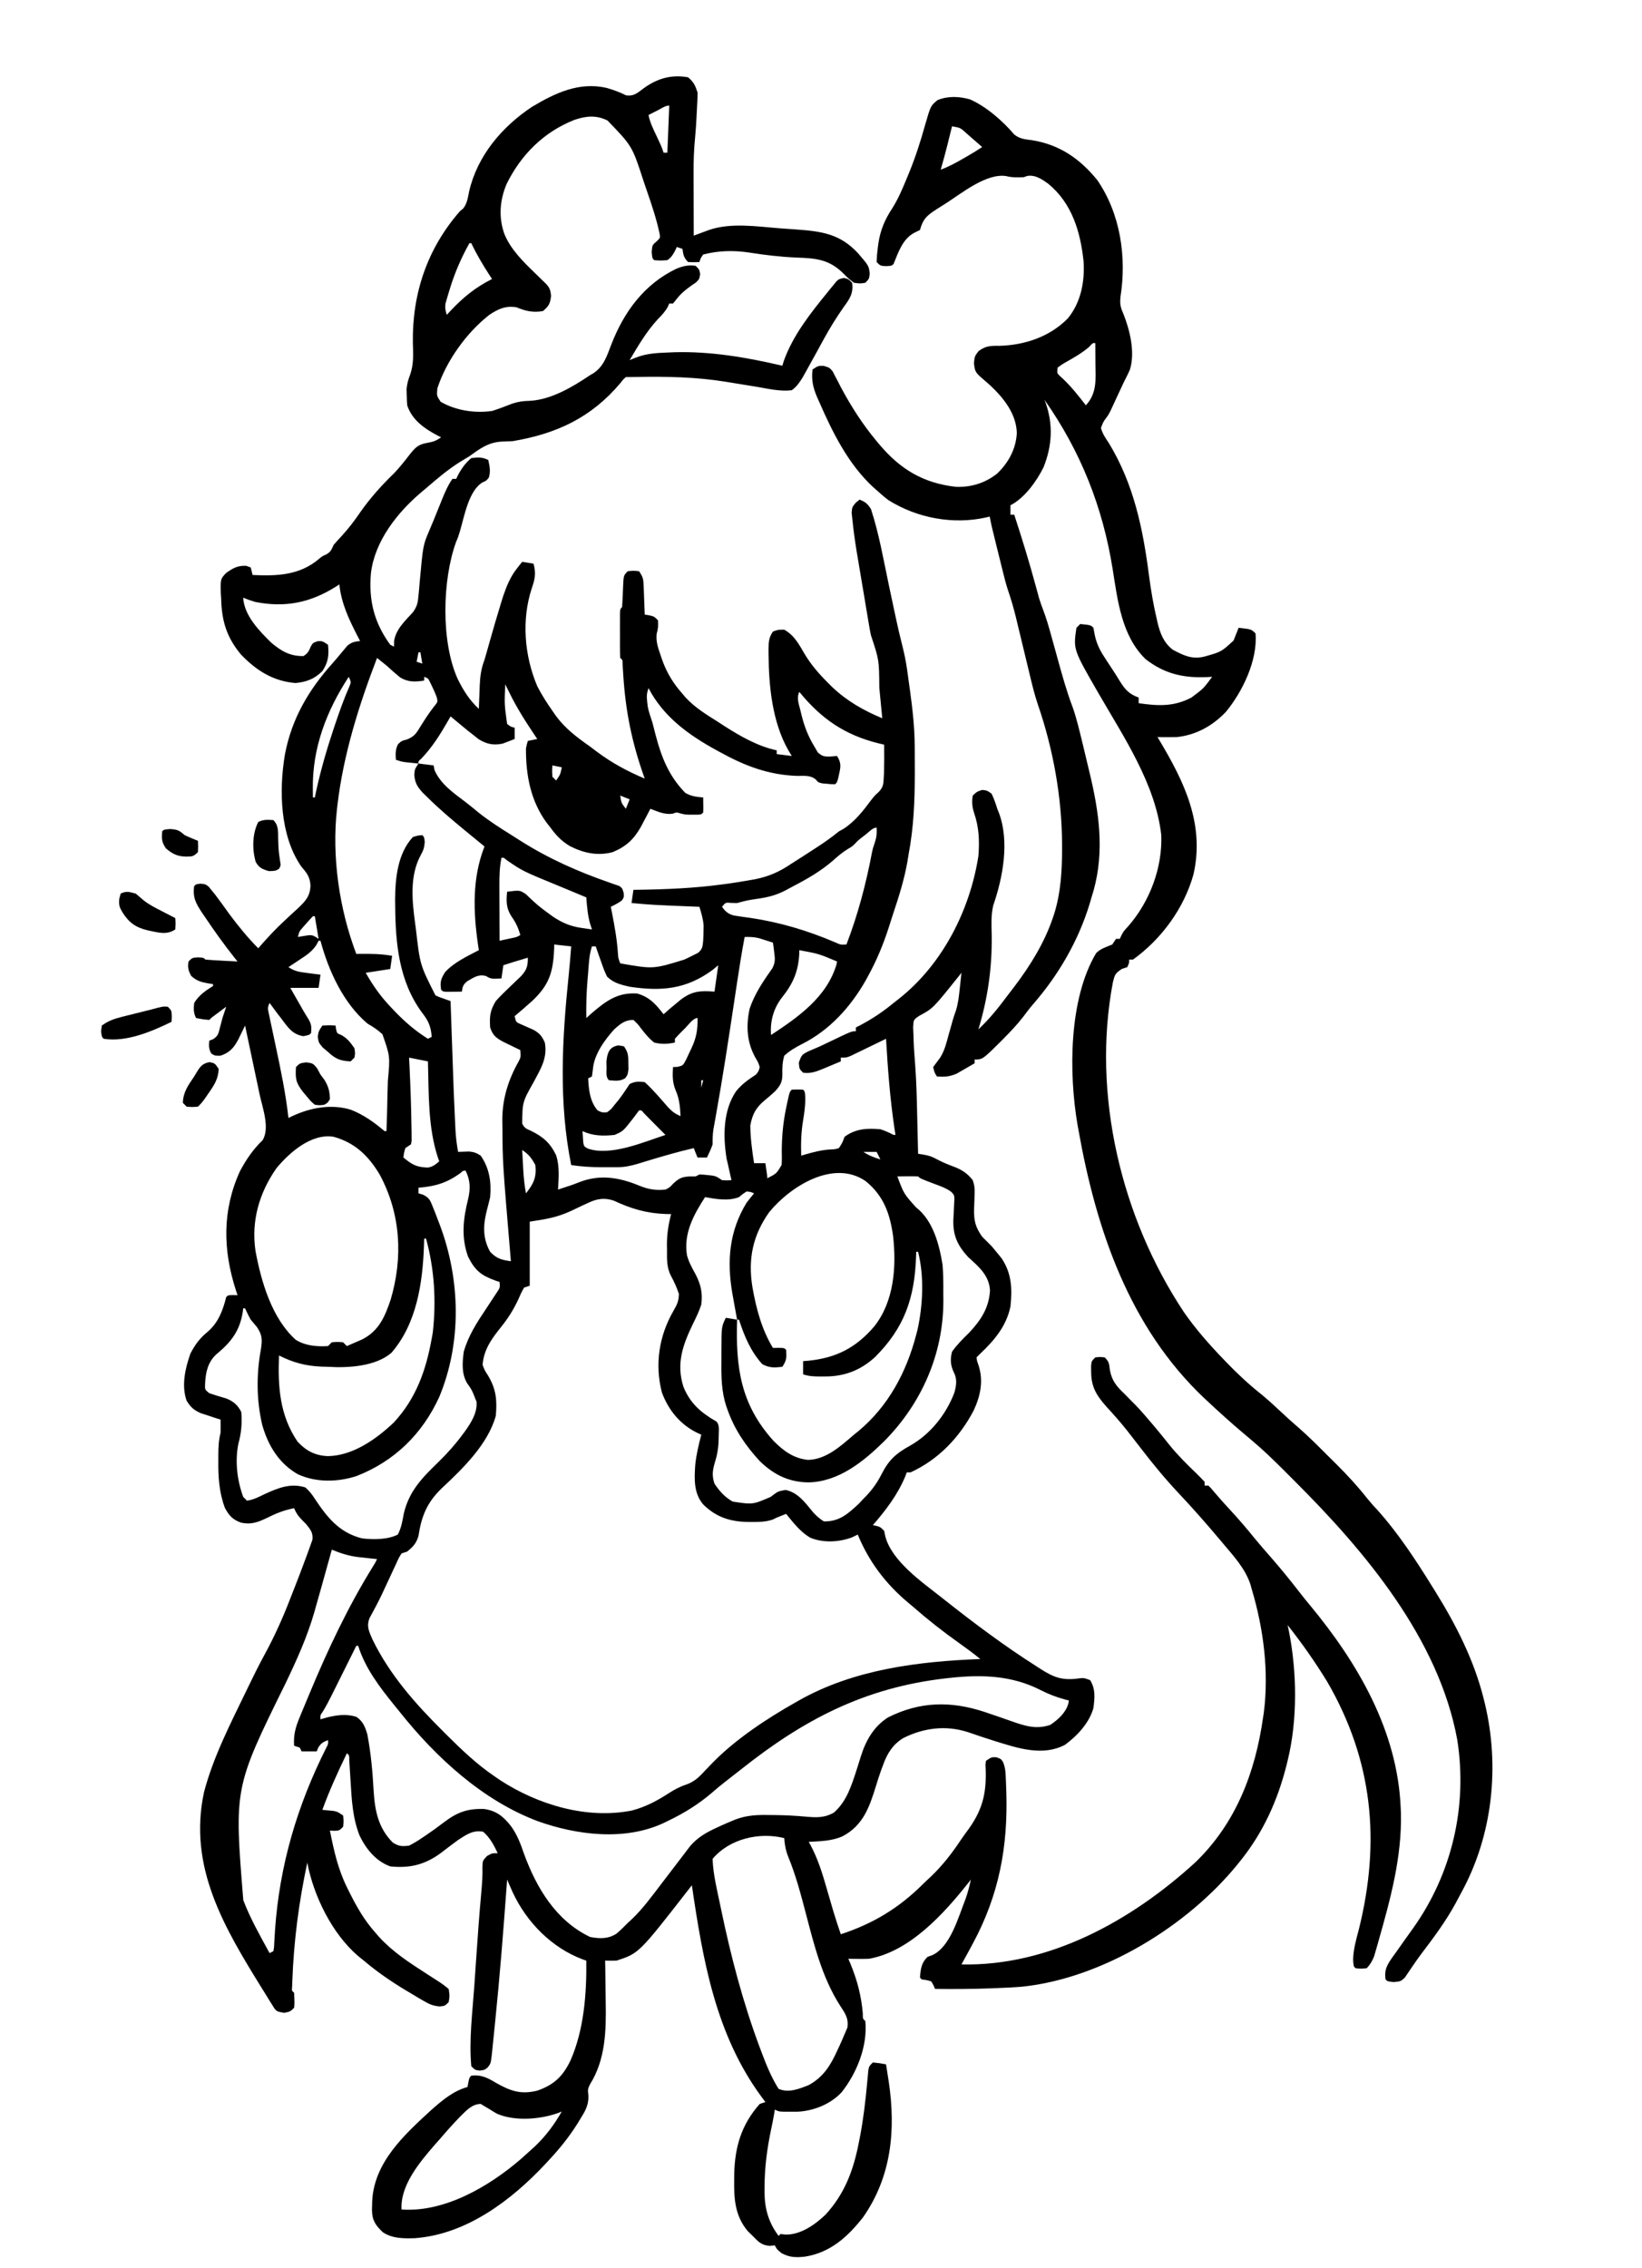 <?xml version="1.0" encoding="UTF-8"?>
<svg version="1.1" xmlns="http://www.w3.org/2000/svg" width="871" height="1203">
<path d="M0 0 C3.026 2.604 3.754 4.261 5 8 C5.027 9.5 4.991 11.002 4.914 12.5 C4.848 13.832 4.848 13.832 4.781 15.191 C4.73 16.118 4.678 17.045 4.625 18 C4.559 19.344 4.559 19.344 4.492 20.715 C4.307 24.291 4.114 27.857 3.758 31.421 C3.117 37.871 2.865 44.22 2.902 50.699 C2.904 51.66 2.905 52.621 2.907 53.612 C2.912 56.637 2.925 59.662 2.938 62.688 C2.943 64.757 2.947 66.827 2.951 68.896 C2.962 73.931 2.979 78.965 3 84 C3.747 83.72 4.494 83.44 5.263 83.151 C6.248 82.787 7.232 82.422 8.246 82.047 C9.22 81.684 10.194 81.322 11.197 80.948 C22.999 76.956 36.676 79.198 48.868 80.117 C51.493 80.312 54.119 80.491 56.746 80.67 C70.586 81.669 80.516 82.854 90.207 93.402 C95.894 100.025 95.894 100.025 96.348 104.188 C96 107 96 107 94 109 C91.223 109.43 91.223 109.43 88 109 C85.184 106.883 85.184 106.883 82.438 104.125 C74.847 96.567 67.968 95.999 57.562 95.625 C49.014 95.268 40.631 94.268 32.182 92.928 C24.056 91.73 15.991 91.921 8 94 C6.64 95.968 6.64 95.968 6 98 C3.125 98.125 3.125 98.125 0 98 C-2.36 95.64 -2.491 94.221 -3 91 C-3.99 90.67 -4.98 90.34 -6 90 C-6.402 90.897 -6.402 90.897 -6.812 91.812 C-8.077 94.141 -8.814 95.492 -11 97 C-14.625 97.25 -14.625 97.25 -18 97 C-19 96 -19 96 -19.312 92.688 C-19 89 -19 89 -16.875 87.188 C-14.782 85.246 -14.782 85.246 -15.07 83.157 C-16.649 75.659 -19.014 68.461 -21.521 61.233 C-22.245 59.139 -22.953 57.041 -23.66 54.941 C-29.655 36.488 -29.655 36.488 -42.754 22.914 C-48.837 19.947 -54.029 20.512 -60.25 22.562 C-76.518 28.963 -88.67 41.076 -96.312 56.68 C-99.922 65.326 -100.618 74.428 -97.375 83.312 C-93.942 91.484 -87.451 97.813 -81.188 103.875 C-79.845 105.183 -78.506 106.492 -77.168 107.805 C-76.583 108.372 -75.998 108.939 -75.395 109.523 C-73.381 111.655 -73.015 112.864 -72.688 115.812 C-73.09 119.914 -73.82 121.363 -77 124 C-82.174 124.936 -86.224 124.011 -91 122 C-96.861 121.081 -100.519 122.801 -105.324 125.922 C-117.436 135.328 -128.28 150.414 -133 165 C-133.373 168.924 -133.373 168.924 -131.25 172.125 C-123.177 176.782 -113.192 178.272 -104 177 C-100.407 175.863 -96.935 174.537 -93.43 173.152 C-90.122 172.041 -87.587 171.705 -84.125 171.625 C-72.743 171.092 -61.244 164.254 -52 158 C-51.368 157.634 -50.737 157.268 -50.086 156.891 C-44.688 153.229 -43.007 147.667 -40.763 141.813 C-34.026 124.448 -23.368 109.791 -6.25 101.562 C-2.726 100.109 0.154 99.437 4 100 C6 102 6 102 6.387 104.41 C6 107 6 107 4.207 108.809 C3.417 109.346 2.627 109.884 1.812 110.438 C-1.174 112.579 -3.668 114.54 -5.938 117.438 C-6.618 118.283 -7.299 119.129 -8 120 C-8.66 120 -9.32 120 -10 120 C-10.371 120.859 -10.371 120.859 -10.75 121.734 C-12.193 124.35 -13.91 126.115 -16 128.25 C-22.059 134.812 -26.453 142.349 -31 150 C-29.792 149.519 -28.584 149.038 -27.34 148.543 C-21.899 146.51 -16.779 146.218 -11 146 C-9.182 145.921 -9.182 145.921 -7.328 145.84 C11.989 145.281 31.256 148.599 50 153 C50.251 152.161 50.503 151.322 50.762 150.457 C55.647 136.818 64.946 125.107 74 114 C74.539 113.33 75.077 112.66 75.632 111.969 C76.157 111.332 76.682 110.695 77.223 110.039 C77.691 109.468 78.159 108.896 78.641 108.307 C80 107 80 107 82.75 106.438 C85 107 85 107 87 109 C87.804 114.458 85.736 117.522 82.625 121.75 C78.693 127.356 75.155 133.052 71.875 139.062 C71.463 139.816 71.05 140.569 70.625 141.345 C69.809 142.839 68.995 144.334 68.182 145.83 C66.352 149.191 64.499 152.538 62.625 155.875 C62.019 156.966 61.413 158.056 60.789 159.18 C59.008 161.987 57.686 164.035 55 166 C48.831 166.739 42.582 165.228 36.5 164.188 C34.244 163.82 31.987 163.454 29.73 163.09 C26.511 162.569 23.291 162.048 20.073 161.516 C4.234 158.947 -11.267 158.673 -27.271 158.952 C-29.18 158.986 -31.09 159 -33 159 C-34.567 160.426 -34.567 160.426 -36.062 162.375 C-51.477 180.514 -69.534 189.006 -93 193 C-95.041 193.103 -97.083 193.187 -99.125 193.25 C-106.108 193.709 -110.449 197.009 -116 201 C-117.808 202.112 -119.62 203.216 -121.438 204.312 C-127.765 208.335 -133.342 213.105 -139 218 C-139.732 218.608 -140.464 219.217 -141.219 219.844 C-154.079 230.663 -166.218 245.88 -168.251 263.13 C-169.457 277.495 -166.588 289.183 -158 301 C-157.34 301.33 -156.68 301.66 -156 302 C-155.979 301.031 -155.959 300.061 -155.938 299.062 C-155.077 292.821 -150.032 288.231 -145.943 283.742 C-143.714 280.597 -143.358 278.73 -143.023 274.922 C-142.853 273.18 -142.853 273.18 -142.68 271.402 C-142.579 270.197 -142.479 268.992 -142.375 267.75 C-140.599 248.232 -140.599 248.232 -137.312 240.5 C-136.97 239.681 -136.627 238.863 -136.273 238.02 C-135.853 237.023 -135.433 236.027 -135 235 C-134.428 233.588 -133.858 232.175 -133.289 230.762 C-132.672 229.237 -132.055 227.712 -131.438 226.188 C-131.145 225.458 -130.852 224.728 -130.55 223.977 C-128.978 220.127 -127.419 216.411 -125 213 C-124.34 213 -123.68 213 -123 213 C-122.725 212.417 -122.451 211.835 -122.168 211.234 C-120.302 207.665 -118.122 204.577 -115 202 C-111.428 201.524 -109.234 201.383 -106 203 C-105.239 206.362 -104.693 208.969 -105.688 212.312 C-107 214 -107 214 -108.898 214.785 C-116.312 219.07 -118.625 232.566 -120.922 240.434 C-122 244 -122 244 -123.039 246.371 C-130.399 266.507 -131.168 299.431 -122.195 319.188 C-119.193 325.259 -115.996 330.37 -111 335 C-110.98 334.426 -110.96 333.851 -110.94 333.259 C-110.844 330.631 -110.735 328.003 -110.625 325.375 C-110.594 324.471 -110.563 323.568 -110.531 322.637 C-110.315 317.699 -109.781 313.652 -108 309 C-107.543 307.465 -107.1 305.925 -106.668 304.383 C-106.429 303.536 -106.191 302.689 -105.945 301.817 C-105.695 300.929 -105.445 300.04 -105.188 299.125 C-103.289 292.44 -101.366 285.764 -99.312 279.125 C-98.937 277.911 -98.562 276.696 -98.176 275.445 C-96.321 270.009 -94.39 265.093 -90.812 260.562 C-90.283 259.883 -89.753 259.204 -89.207 258.504 C-88.809 258.008 -88.41 257.511 -88 257 C-86.02 257.33 -84.04 257.66 -82 258 C-80.61 262.982 -81.185 266.05 -82.875 270.938 C-88.45 287.741 -86.861 306.796 -80 323 C-77.644 327.58 -74.968 331.795 -72 336 C-71.383 336.895 -70.765 337.789 -70.129 338.711 C-65.062 345.558 -58.926 350.139 -52 355 C-50.878 355.842 -49.76 356.689 -48.645 357.539 C-40.568 363.623 -32.305 368.064 -23 372 C-23.196 371.448 -23.393 370.895 -23.595 370.326 C-29.837 352.613 -33.139 336.277 -34.355 317.519 C-34.461 315.887 -34.461 315.887 -34.57 314.223 C-34.63 313.24 -34.689 312.258 -34.75 311.246 C-34.76 309.032 -34.76 309.032 -36 308 C-36.1 306.085 -36.131 304.167 -36.133 302.25 C-36.134 301.085 -36.135 299.919 -36.137 298.719 C-36.133 297.492 -36.129 296.264 -36.125 295 C-36.129 293.773 -36.133 292.546 -36.137 291.281 C-36.135 289.533 -36.135 289.533 -36.133 287.75 C-36.132 286.672 -36.131 285.595 -36.129 284.484 C-36 282 -36 282 -35 281 C-34.763 277.389 -34.603 273.786 -34.482 270.17 C-34.213 264.213 -34.213 264.213 -32 262 C-29 261.688 -29 261.688 -26 262 C-23.913 265.131 -23.723 266.069 -23.586 269.668 C-23.547 270.561 -23.509 271.453 -23.469 272.373 C-23.422 273.766 -23.422 273.766 -23.375 275.188 C-23.336 276.128 -23.298 277.068 -23.258 278.037 C-23.164 280.358 -23.078 282.679 -23 285 C-22.216 285.124 -21.433 285.248 -20.625 285.375 C-18 286 -18 286 -16 288 C-15.789 290.601 -15.885 292.632 -16.664 295.129 C-17.156 299.332 -15.913 302.664 -14.562 306.625 C-14.292 307.425 -14.021 308.224 -13.742 309.048 C-11.263 315.959 -7.874 321.484 -3 327 C-2.457 327.639 -1.915 328.279 -1.355 328.938 C3.619 334.359 9.82 338.097 16 342 C17.047 342.684 18.093 343.369 19.172 344.074 C27.656 349.506 37.032 354.88 47 357 C47 357.66 47 358.32 47 359 C49.64 359.33 52.28 359.66 55 360 C54.393 358.993 53.786 357.986 53.16 356.949 C44.64 341.984 42.781 322.844 42.688 305.938 C42.679 304.661 42.679 304.661 42.671 303.358 C42.718 299.417 42.769 297.347 45 294 C47.75 293 47.75 293 51 293 C56.387 296.045 58.742 300.675 61.832 305.917 C65.249 311.622 69.312 316.312 74 321 C74.782 321.782 75.565 322.565 76.371 323.371 C84.233 330.831 93.05 335.862 103 340 C102.614 335.965 102.223 331.931 101.828 327.897 C101.695 326.531 101.563 325.164 101.433 323.798 C101.319 309.016 101.319 309.016 97 296 C96.648 294.393 96.35 292.774 96.076 291.152 C95.899 290.116 95.722 289.08 95.54 288.013 C95.257 286.314 95.257 286.314 94.969 284.582 C94.773 283.418 94.577 282.254 94.375 281.055 C93.959 278.578 93.546 276.1 93.134 273.622 C92.51 269.873 91.875 266.125 91.238 262.377 C90.835 259.966 90.433 257.555 90.031 255.145 C89.748 253.486 89.748 253.486 89.46 251.794 C88.512 246.025 87.721 240.244 87.123 234.428 C87.002 233.294 86.881 232.16 86.757 230.991 C87 228 87 228 88.992 225.598 C89.655 225.071 90.317 224.543 91 224 C94.161 225.37 94.993 225.989 97 229 C101.323 242.2 103.689 256.124 106.562 269.688 C107.288 273.101 108.014 276.515 108.743 279.928 C109.193 282.035 109.64 284.142 110.086 286.249 C111.161 291.295 112.314 296.305 113.589 301.303 C114.653 305.504 115.536 309.649 116.133 313.945 C116.299 315.125 116.465 316.304 116.637 317.52 C116.798 318.709 116.959 319.899 117.125 321.125 C117.294 322.323 117.463 323.52 117.637 324.754 C119.032 334.783 120.15 344.661 120.203 354.793 C120.214 356.144 120.214 356.144 120.224 357.523 C120.241 360.411 120.248 363.299 120.25 366.188 C120.251 367.172 120.253 368.157 120.254 369.171 C120.25 383.693 119.697 397.697 117 412 C116.779 413.342 116.56 414.684 116.344 416.027 C114.682 425.457 111.862 434.459 108.824 443.518 C108.004 445.989 107.221 448.469 106.441 450.953 C103.537 459.974 100.055 468.367 95.5 476.688 C95.061 477.489 94.623 478.29 94.171 479.115 C86.188 493.153 75.068 505.435 60.512 512.754 C57.02 514.543 53.917 516.329 51 519 C50.008 522.491 49.933 525.394 50.004 529.012 C49.999 533.141 48.778 535.003 46 538 C44.268 539.594 42.514 541.126 40.684 542.605 C36.011 546.476 34.099 549.989 33 556 C33 560.383 33.437 564.656 34 569 C34.099 569.788 34.199 570.575 34.301 571.387 C34.51 572.928 34.75 574.465 35 576 C36.98 576 38.96 576 41 576 C42 582.875 42 582.875 42 584 C46.945 581.483 46.945 581.483 49.607 576.941 C49.775 574.422 49.763 571.961 49.688 569.438 C49.737 561.655 50.398 554.372 52 546.75 C52.268 545.455 52.268 545.455 52.542 544.135 C53.837 538.163 53.837 538.163 55 537 C58 536.875 58 536.875 61 537 C62 538 62 538 62.188 541.75 C62.156 545.696 61.66 549.424 61 553.312 C59.949 559.592 59.794 565.647 60 572 C60.69 571.795 61.379 571.59 62.09 571.379 C66.783 570.033 71.11 568.897 76 568.688 C78.158 568.578 78.158 568.578 80 568 C81.833 565.167 81.833 565.167 83 562 C88.787 557.697 94.99 557.355 102 558 C104.53 558.783 106.628 559.789 109 561 C109.33 561 109.66 561 110 561 C109.807 559.748 109.613 558.497 109.414 557.207 C107.086 541.509 105.931 525.834 105 510 C104.069 510.454 104.069 510.454 103.12 510.918 C100.312 512.285 97.5 513.642 94.688 515 C93.223 515.715 93.223 515.715 91.729 516.445 C90.791 516.896 89.853 517.348 88.887 517.812 C87.591 518.441 87.591 518.441 86.268 519.082 C84 520 84 520 81 520 C81 520.66 81 521.32 81 522 C78.608 523.011 76.212 524.009 73.812 525 C73.139 525.286 72.465 525.572 71.771 525.867 C68.089 527.376 64.996 528.584 61 528 C59 526 59 526 58.75 522.688 C60.139 518.591 60.37 518.377 64 516.562 C65.996 515.698 67.996 514.846 70 514 C71.462 513.312 72.92 512.616 74.375 511.914 C86.658 506 86.658 506 89 506 C89 505.34 89 504.68 89 504 C90.034 503.472 90.034 503.472 91.09 502.934 C97.637 499.494 103.321 495.714 109 491 C110.011 490.209 111.021 489.417 112.062 488.602 C135.016 470.36 149.518 441.791 154 413 C154.619 404.962 154.328 397.782 151.688 390.152 C150.658 386.93 150.456 384.331 151 381 C153.188 378.938 153.188 378.938 156 378 C158.625 378.312 158.625 378.312 161 380 C162.265 382.724 163.144 385.153 164 388 C164.28 388.687 164.559 389.374 164.848 390.082 C170.581 405.308 167.026 424.352 161.863 439.289 C160.628 444.598 160.924 449.7 161.062 455.125 C161.271 472.351 158.987 488.521 154 505 C159.997 499.394 164.913 493.161 169.801 486.601 C170.863 485.183 171.945 483.782 173.031 482.383 C181.52 471.215 189.086 458.968 193.562 445.625 C193.79 444.949 194.017 444.274 194.25 443.578 C197.747 432.234 198.392 420.612 198.375 408.812 C198.374 408.12 198.373 407.427 198.372 406.713 C198.27 381.929 193.659 356.27 185.571 332.811 C183.784 327.522 182.481 322.146 181.188 316.719 C180.933 315.665 180.678 314.612 180.415 313.526 C179.334 309.059 178.261 304.589 177.188 300.12 C176.4 296.839 175.606 293.56 174.812 290.281 C174.575 289.284 174.337 288.287 174.093 287.26 C172.845 282.107 171.422 277.097 169.694 272.085 C168.62 268.858 167.811 265.599 166.992 262.297 C166.821 261.611 166.65 260.926 166.474 260.219 C166.118 258.788 165.763 257.356 165.411 255.924 C164.873 253.74 164.329 251.557 163.785 249.375 C160.93 237.881 160.93 237.881 160 233 C159.126 233.217 159.126 233.217 158.234 233.438 C140.719 237.403 121.615 233.88 106.336 224.336 C104.105 222.657 102.048 220.897 100 219 C99.35 218.429 98.701 217.858 98.031 217.27 C84.817 204.973 76.634 188.359 69.5 172.062 C69.149 171.282 68.798 170.501 68.437 169.697 C66.267 164.571 65.364 160.574 66 155 C69 153 69 153 72 153.09 C75 154 75 154 76.684 155.971 C77.121 156.827 77.558 157.684 78.008 158.566 C78.513 159.519 79.019 160.472 79.539 161.454 C80.063 162.48 80.586 163.505 81.125 164.562 C86.629 174.799 92.557 184.079 100 193 C100.504 193.606 101.008 194.212 101.528 194.836 C112.61 207.947 124.827 215.332 142.168 217.238 C150.083 217.529 157.64 215.211 163.875 210.25 C169.967 204.464 173.922 197.125 174.375 188.688 C174.086 178.522 167.475 170.23 160.359 163.504 C158.601 161.934 156.829 160.381 155.039 158.848 C152.29 156.356 152.048 155.427 151.625 151.688 C152 148 152 148 154.02 145.305 C157.733 142.433 160.564 142.38 165.062 142.438 C178.481 142.109 191.857 137.668 201.438 127.875 C208.411 119.373 210.467 108.318 209.781 97.57 C208.079 81.824 203.652 66.831 191.02 56.445 C187.729 54.091 184.203 51.656 180 52.312 C179.34 52.539 178.68 52.766 178 53 C174.73 53.119 171.81 53.211 168.633 52.383 C158.207 50.867 145.351 61.318 137.022 66.696 C135.258 67.833 133.48 68.948 131.699 70.059 C126.668 73.328 124.616 75.075 123 81 C122.072 81.454 121.144 81.907 120.188 82.375 C113.854 85.604 111.577 92.687 109 99 C108 100 108 100 105.062 100.188 C102 100 102 100 100 98 C100.078 95.404 100.276 92.999 100.625 90.438 C100.721 89.712 100.818 88.987 100.917 88.24 C101.975 81.057 104.328 75.488 108.328 69.453 C111.458 64.465 113.7 59.185 115.938 53.75 C116.371 52.705 116.805 51.661 117.252 50.584 C120.636 42.265 123.352 33.864 125.746 25.215 C128.674 15.084 128.674 15.084 132.332 12.094 C137.855 9.83 143.808 10.106 149.512 11.703 C158.212 15.557 166.788 23.052 172.945 30.285 C175.849 32.709 178.87 32.912 182.5 33.375 C197.085 35.741 207.882 43.199 217.098 54.594 C229.308 72.413 232.679 95.263 229.375 116.348 C228.988 120.121 229.297 121.844 230.812 125.25 C234.309 133.997 237.226 145.701 234.383 155.023 C233.352 157.405 232.18 159.688 231 162 C230.36 163.364 229.725 164.73 229.094 166.098 C226.142 172.482 226.142 172.482 225 174.914 C224.681 175.604 224.361 176.294 224.032 177.005 C223 179 223 179 221.71 180.795 C220.256 182.706 220.256 182.706 219 186 C219.804 189.083 221.496 191.493 223.25 194.125 C236.401 215.775 241.275 239.396 244.481 264.229 C245.495 271.887 246.743 279.413 248.5 286.938 C248.689 287.777 248.879 288.616 249.074 289.48 C250.478 295.17 252.33 299.922 257.113 303.645 C262.823 306.677 267.353 308.92 273.926 307.262 C282.846 304.761 282.846 304.761 289.363 298.738 C289.677 297.938 289.99 297.137 290.312 296.312 C290.639 295.504 290.965 294.696 291.301 293.863 C291.647 292.941 291.647 292.941 292 292 C298.75 292.75 298.75 292.75 301 295 C302.191 309.23 294.043 326.006 285.273 336.602 C278.19 344.075 269.311 348.969 259 350 C257.268 350.021 255.536 350.027 253.805 350.02 C252.905 350.017 252.005 350.014 251.078 350.011 C250.392 350.007 249.706 350.004 249 350 C249.49 350.813 249.49 350.813 249.99 351.642 C263.242 373.774 274.1 396.23 268.094 422.75 C263.12 440.726 251.141 457.093 236 468 C235.34 468 234.68 468 234 468 C233.938 468.897 233.938 468.897 233.875 469.812 C233.586 470.534 233.298 471.256 233 472 C232.051 472.309 231.102 472.619 230.125 472.938 C226.47 475.35 226.337 476.021 225.312 480.125 C214.12 539.416 229.646 604.747 263 655 C269.236 663.987 276.432 672.123 284 680 C284.488 680.51 284.975 681.019 285.478 681.544 C291.391 687.688 297.456 693.336 304.141 698.648 C307.982 701.808 311.608 705.174 315.234 708.576 C317.979 711.149 320.757 713.656 323.617 716.102 C328.9 720.703 333.839 725.653 338.79 730.605 C340.426 732.238 342.069 733.863 343.713 735.488 C349.547 741.292 355.005 747.188 360.113 753.651 C361.889 755.862 363.745 757.936 365.688 760 C376.873 772.478 386.197 786.781 395 801 C395.417 801.666 395.834 802.333 396.264 803.02 C407.31 820.769 416.928 839.638 422 860 C422.311 861.241 422.311 861.241 422.628 862.507 C430.676 896.11 426.748 932.821 410.006 963.172 C409.048 964.913 408.124 966.673 407.203 968.434 C401.909 978.218 395.351 986.946 388.641 995.792 C387.155 997.791 385.737 999.816 384.344 1001.879 C383.952 1002.446 383.56 1003.013 383.156 1003.597 C382.144 1005.07 381.151 1006.556 380.16 1008.043 C378 1010 378 1010 374.309 1010.363 C371 1010 371 1010 370 1009 C369.073 1003.599 371.133 1000.716 374.114 996.481 C374.986 995.284 374.986 995.284 375.875 994.062 C377.076 992.354 378.276 990.646 379.477 988.938 C381.131 986.614 382.789 984.294 384.452 981.977 C405.165 952.951 413.571 917.184 408 881.812 C398.173 828.223 359.016 781.744 321.501 744.371 C319.8 742.675 318.104 740.973 316.408 739.271 C310.776 733.636 305.112 728.12 299 723 C298.184 722.309 298.184 722.309 297.351 721.605 C296.296 720.712 295.239 719.821 294.182 718.931 C287.99 713.699 281.98 708.29 276.062 702.75 C275.365 702.101 274.668 701.452 273.949 700.783 C233.861 662.96 216.388 610.946 207 558 C206.852 557.171 206.703 556.342 206.55 555.488 C201.93 528.427 201.848 489.015 216.461 464.555 C218.848 462.144 221.902 461.296 225 460 C225.66 459.01 226.32 458.02 227 457 C227.66 457 228.32 457 229 457 C229.276 456.399 229.552 455.799 229.836 455.18 C231 453 231 453 233.625 450.125 C244.936 437.1 251.637 419.258 251 402 C247.977 374.879 230.943 349.704 217.609 326.589 C204.286 303.479 204.286 303.479 206 292 C206.66 291.34 207.32 290.68 208 290 C213.568 290.568 213.568 290.568 215 292 C215.278 293.35 215.529 294.705 215.766 296.062 C216.842 301.085 218.915 304.768 221.75 309 C222.2 309.69 222.649 310.38 223.112 311.091 C224.001 312.451 224.894 313.808 225.793 315.162 C226.822 316.729 227.806 318.325 228.781 319.926 C231.606 324.515 233.713 327.112 239 329 C239 329.99 239 330.98 239 332 C249.139 333.475 257.648 333.957 267 329 C273.362 324.27 273.362 324.27 278 318 C276.996 318.058 275.992 318.116 274.957 318.176 C262.669 318.668 252.593 316.393 242.684 308.625 C230.016 296.398 227.868 277.656 225.249 261.117 C219.99 228.016 208.305 198.501 189 171 C189.217 171.548 189.433 172.096 189.656 172.66 C193.729 184.257 193.095 195.486 188.551 206.84 C184.987 214.103 178.436 223.282 171 227 C171 228.65 171 230.3 171 232 C171.66 232 172.32 232 173 232 C177.179 244.76 181.093 257.56 184.602 270.521 C185.008 272.007 185.008 272.007 185.422 273.523 C185.655 274.389 185.888 275.254 186.128 276.146 C186.821 278.414 187.587 280.576 188.439 282.784 C190.082 287.098 191.342 291.476 192.559 295.926 C193.032 297.627 193.505 299.328 193.979 301.029 C194.708 303.668 195.436 306.307 196.163 308.947 C198.53 317.521 200.897 325.989 204.059 334.309 C206.086 340.108 207.476 346.101 208.938 352.062 C209.109 352.759 209.28 353.455 209.457 354.172 C210.667 359.108 211.843 364.051 213 369 C213.422 370.798 213.422 370.798 213.852 372.632 C218.672 393.696 220.792 414.179 214 435 C213.638 436.236 213.276 437.472 212.902 438.746 C206.969 458.073 196.518 476.108 183.289 491.344 C181.304 493.647 179.488 495.99 177.688 498.438 C174.568 502.491 171.095 506.121 167.5 509.75 C166.966 510.293 166.432 510.837 165.882 511.396 C156.204 521 156.204 521 152 521 C152 521.66 152 522.32 152 523 C149.99 524.185 147.966 525.347 145.938 526.5 C144.812 527.15 143.687 527.799 142.527 528.469 C138.711 530.126 136.113 530.293 132 530 C130.688 527.938 130.688 527.938 130 525 C131.214 523.357 132.431 521.716 133.662 520.085 C136.058 516.352 137.036 512.186 138.188 507.938 C138.68 506.196 139.174 504.456 139.668 502.715 C139.895 501.892 140.123 501.07 140.357 500.223 C140.873 498.439 141.476 496.68 142.105 494.934 C143.295 491.032 143.707 487.172 144.125 483.125 C144.255 481.949 144.255 481.949 144.387 480.75 C144.597 478.834 144.799 476.917 145 475 C144.466 475.678 143.933 476.356 143.383 477.055 C129.894 493.905 129.894 493.905 122.727 497.762 C119.593 499.831 119.593 499.831 119.379 503.836 C119.409 505.35 119.472 506.863 119.562 508.375 C119.591 509.46 119.591 509.46 119.619 510.566 C119.766 515.165 120.135 519.742 120.492 524.328 C121.177 533.667 121.352 543.016 121.562 552.375 C121.606 554.19 121.649 556.005 121.693 557.82 C121.799 562.213 121.901 566.607 122 571 C122.949 571.148 123.898 571.296 124.876 571.448 C127.636 571.936 129.345 572.477 131.75 573.812 C134.833 575.458 137.905 576.738 141.188 577.938 C145.402 579.584 148.134 581.395 151 585 C151.962 587.885 152.074 589.451 151.957 592.422 C151.936 593.283 151.914 594.144 151.893 595.031 C151.84 596.829 151.775 598.625 151.697 600.422 C151.574 606.556 152.435 609.972 156 615 C157.644 616.689 159.314 618.353 161 620 C162.233 621.437 163.44 622.898 164.625 624.375 C165.195 625.084 165.765 625.793 166.352 626.523 C171.684 634.534 171.992 642.714 171 652 C168.857 662.344 162.519 669.911 155 677 C154.34 677.66 153.68 678.32 153 679 C153.267 680.985 153.267 680.985 154 683 C156.8 691.4 155.122 699.36 151.477 707.191 C143.977 721.456 132.779 733.241 118 740 C117.34 740 116.68 740 116 740 C115.733 740.709 115.466 741.418 115.191 742.148 C111.106 751.927 104.892 760.061 98 768 C98.928 768.186 98.928 768.186 99.875 768.375 C102 769 102 769 104 771 C104.206 771.99 104.412 772.98 104.625 774 C108.128 787.088 123.861 798.021 134 806 C134.646 806.512 135.292 807.024 135.958 807.551 C151.78 820.07 167.958 832.181 185 843 C185.566 843.369 186.131 843.739 186.714 844.12 C194.077 848.873 198.765 850.537 207.453 849.25 C210 849 210 849 213.25 850.188 C216.18 854.896 215.722 859.626 215 865 C212.904 872.805 206.295 879.875 199.906 884.523 C188.083 890.744 174.814 886.275 162.961 882.598 C158.081 881.039 153.206 879.466 148.375 877.762 C136.692 874.015 124.918 875.496 114.059 880.98 C108.692 884.276 105.76 888.895 103.625 894.688 C103.202 895.821 102.779 896.954 102.344 898.121 C101.355 900.906 100.46 903.71 99.594 906.535 C96.182 917.572 92.85 927.229 82 933 C76.303 935.577 70.16 935.621 64 936 C64.307 936.547 64.615 937.094 64.931 937.658 C68.923 945.145 71.305 952.946 73.625 961.062 C74.199 963.039 74.776 965.014 75.353 966.989 C75.9 968.861 76.444 970.733 76.989 972.606 C78.23 976.774 79.586 980.888 81 985 C98.102 979.406 111.788 971.123 124.552 958.429 C125.902 957.096 127.288 955.801 128.676 954.508 C134.911 948.592 139.932 942.101 144.663 934.969 C146.07 932.896 147.551 930.89 149.039 928.875 C156.921 917.719 158.489 908.533 157.742 894.961 C157.827 894.314 157.912 893.667 158 893 C161 891 161 891 163.562 891.125 C166 892 166 892 167.124 893.764 C168.071 896.18 168.327 898.061 168.449 900.648 C168.493 901.56 168.538 902.472 168.583 903.412 C168.635 904.879 168.635 904.879 168.688 906.375 C168.726 907.391 168.764 908.408 168.804 909.455 C169.714 938.65 164.924 964.214 151 990 C150.392 991.136 149.783 992.271 149.156 993.441 C147.787 995.97 146.399 998.487 145 1001 C191.676 1002.021 235.291 977.725 269.062 946.871 C290.645 926.029 300.838 899.198 305 870 C305.197 868.708 305.197 868.708 305.398 867.391 C308.163 845.725 305.238 822.817 299 802 C298.75 801.107 298.5 800.213 298.242 799.293 C295.486 791.012 289.538 784.571 284 778 C283.24 777.093 283.24 777.093 282.464 776.168 C275.247 767.586 267.86 759.144 260.164 750.988 C252.958 743.327 246.397 735.343 240 727 C238.132 724.578 236.257 722.161 234.375 719.75 C233.693 718.876 233.693 718.876 232.997 717.984 C229.499 713.542 225.769 709.354 221.945 705.188 C216.794 699.395 213.861 694.849 213.812 686.938 C213.798 685.874 213.784 684.811 213.77 683.715 C214 681 214 681 216 679 C218.5 678.75 218.5 678.75 221 679 C223.406 681.406 223.315 682.374 223.727 685.672 C224.795 691.432 227.223 694.284 231.375 698.25 C232.65 699.539 233.922 700.831 235.191 702.125 C235.831 702.768 236.47 703.411 237.129 704.074 C239.991 707.02 242.659 710.117 245.312 713.25 C245.808 713.831 246.304 714.412 246.814 715.011 C249.737 718.455 252.566 721.962 255.375 725.5 C259.697 730.86 264.523 735.64 269.48 740.406 C271.021 741.903 272.515 743.448 274 745 C274 745.66 274 746.32 274 747 C274.66 747 275.32 747 276 747 C277.34 748.328 277.34 748.328 278.938 750.25 C281.55 753.329 284.215 756.338 286.965 759.295 C291.701 764.391 296.199 769.608 300.562 775.031 C303.429 778.523 306.398 781.915 309.375 785.312 C314.544 791.231 319.47 797.291 324.273 803.508 C326.071 805.831 327.907 808.112 329.789 810.367 C355.307 841.098 376.35 877.259 378 918 C378.062 919.373 378.062 919.373 378.125 920.773 C378.646 944.041 372.624 966.119 366.312 988.312 C365.885 989.834 365.885 989.834 365.448 991.386 C365.173 992.327 364.897 993.268 364.613 994.238 C364.374 995.064 364.135 995.889 363.888 996.74 C362.901 999.251 361.834 1001.02 360 1003 C356.875 1003.312 356.875 1003.312 354 1003 C353 1002 353 1002 352.762 998.664 C352.836 993.028 354.385 987.795 355.812 982.375 C367.403 935.661 363.25 892.818 339 851 C332.588 840.564 325.621 830.586 318 821 C318.217 821.977 318.433 822.954 318.656 823.961 C323.004 845.79 323.359 871.32 318 893 C317.807 893.794 317.613 894.589 317.414 895.407 C312.718 914.01 305.05 931.022 293 946 C292.521 946.597 292.043 947.194 291.549 947.809 C264.941 980.616 219.878 1008.272 177.486 1012.779 C172.893 1013.187 168.294 1013.38 163.688 1013.562 C162.652 1013.605 161.617 1013.647 160.551 1013.691 C150.698 1014.065 140.858 1014.098 131 1014 C130.723 1013.354 130.446 1012.708 130.16 1012.043 C129.777 1011.369 129.394 1010.695 129 1010 C126.481 1009.263 126.481 1009.263 124 1009 C123.67 1008.67 123.34 1008.34 123 1008 C123.339 1003.503 123.68 1000.202 127 997 C127.794 996.714 128.588 996.428 129.406 996.133 C139.129 991.887 143.472 975.551 147.104 966.468 C148.355 963.022 149.212 959.579 150 956 C149.501 956.643 149.002 957.286 148.488 957.949 C135.585 974.188 117.526 994.167 96 998 C94.084 998.067 92.167 998.085 90.25 998.062 C89.265 998.053 88.28 998.044 87.266 998.035 C86.518 998.024 85.77 998.012 85 998 C85.41 998.969 85.82 999.939 86.242 1000.938 C89.78 1009.626 91.851 1017.619 92.676 1026.965 C92.665 1029.875 92.665 1029.875 94 1031 C95.32 1044.196 89.535 1058.602 81.438 1068.812 C75.535 1075.165 66.474 1078.77 57.836 1079.133 C56.694 1079.13 55.552 1079.128 54.375 1079.125 C53.228 1079.128 52.08 1079.13 50.898 1079.133 C48 1079 48 1079 46 1078 C45.878 1078.786 45.755 1079.573 45.629 1080.383 C45.151 1083.13 44.616 1085.832 44.027 1088.555 C41.914 1098.666 40.602 1108.468 40.562 1118.812 C40.553 1119.795 40.543 1120.778 40.533 1121.791 C40.638 1130.72 42.664 1137.824 48 1145 C48.33 1144.67 48.66 1144.34 49 1144 C49.928 1144.103 50.856 1144.206 51.812 1144.312 C59.77 1144.378 67.264 1139.086 72.812 1133.812 C83.086 1122.701 87.718 1110.143 90.562 1095.5 C90.878 1093.915 90.878 1093.915 91.2 1092.299 C93.019 1082.759 94.13 1073.175 95.012 1063.508 C95.115 1062.424 95.218 1061.34 95.324 1060.223 C95.449 1058.78 95.449 1058.78 95.577 1057.309 C96 1055 96 1055 98 1053 C101.625 1053.375 101.625 1053.375 105 1054 C105.314 1056 105.626 1058 105.938 1060 C106.112 1061.114 106.286 1062.227 106.465 1063.375 C110.222 1088.825 107.898 1113.623 92.766 1135.184 C84.639 1145.51 75.423 1153.877 62 1156 C57.129 1156.517 53.892 1156.478 49.5 1154.125 C47 1152 47 1152 46 1150 C45.126 1150.101 44.252 1150.201 43.352 1150.305 C38.874 1149.898 37.496 1148.299 34.375 1145.125 C33.455 1144.22 32.534 1143.315 31.586 1142.383 C25.03 1134.568 24.312 1125.723 24.438 1115.875 C24.446 1114.689 24.454 1113.503 24.462 1112.281 C24.789 1097.837 28.229 1086.032 38 1075 C38.99 1074.67 39.98 1074.34 41 1074 C39.84 1072.438 39.84 1072.438 38.656 1070.844 C14.577 1037.932 7.813 998.591 2 959 C1.334 959.86 0.667 960.72 -0.02 961.605 C-26.106 995.122 -26.106 995.122 -38 999 C-40 999.032 -42 999.036 -44 999 C-43.979 1000.153 -43.958 1001.306 -43.937 1002.494 C-43.863 1006.857 -43.818 1011.22 -43.78 1015.583 C-43.76 1017.456 -43.733 1019.328 -43.698 1021.2 C-43.424 1036.221 -43.807 1051.499 -52.047 1064.629 C-53.249 1067.157 -53.249 1067.157 -52.871 1070.766 C-52.737 1075.772 -54.706 1079.031 -57.312 1083.188 C-57.99 1084.296 -57.99 1084.296 -58.681 1085.427 C-63.148 1092.554 -68.257 1098.873 -74 1105 C-74.526 1105.568 -75.052 1106.136 -75.593 1106.722 C-93.682 1126.099 -117.643 1144.251 -144.992 1146.215 C-150.898 1146.399 -156.959 1146.447 -162 1143 C-165.938 1139.165 -167.608 1136.809 -167.696 1131.089 C-167.672 1130.379 -167.649 1129.669 -167.625 1128.938 C-167.609 1128.191 -167.593 1127.444 -167.576 1126.675 C-166.636 1105.884 -150.397 1091.22 -136 1078 C-130.164 1072.894 -124.589 1068.147 -117 1066 C-116.856 1065.196 -116.711 1064.391 -116.562 1063.562 C-116 1061 -116 1061 -115 1060 C-109.592 1059.359 -106.185 1061.247 -101.688 1063.938 C-94.059 1068.216 -88.647 1070.102 -79.938 1067.938 C-71.114 1064.823 -66.466 1060.44 -62.374 1051.927 C-55.225 1035.696 -53.79 1016.538 -54 999 C-54.926 998.671 -54.926 998.671 -55.871 998.336 C-72.346 992.167 -85.609 978.69 -93.071 962.705 C-93.419 961.909 -93.767 961.112 -94.125 960.292 C-94.479 959.486 -94.832 958.681 -95.196 957.851 C-95.461 957.24 -95.726 956.63 -96 956 C-96.095 957.299 -96.19 958.598 -96.288 959.936 C-98.019 983.446 -99.842 1006.948 -102.246 1030.4 C-102.457 1032.464 -102.663 1034.529 -102.865 1036.594 C-103.147 1039.47 -103.448 1042.345 -103.754 1045.219 C-103.876 1046.495 -103.876 1046.495 -104 1047.797 C-104.645 1053.559 -104.645 1053.559 -106.386 1055.721 C-108 1057 -108 1057 -110.562 1057.312 C-113 1057 -113 1057 -115 1055 C-116.274 1040.978 -114.375 1026.392 -113.401 1012.401 C-113.127 1008.47 -112.862 1004.539 -112.598 1000.607 C-111.717 987.623 -110.779 974.648 -109.603 961.687 C-109.242 957.593 -108.972 953.604 -109.09 949.494 C-109 946 -109 946 -106.688 943.5 C-104 942 -104 942 -101 942 C-103.082 937.605 -105.012 933.873 -108.688 930.625 C-114.085 929.607 -117.526 932.103 -122 935 C-125.095 937.253 -128.132 939.568 -131.16 941.91 C-139.599 948.12 -147.6 950.072 -158 949 C-165.541 946.288 -170.869 939.735 -174.25 932.688 C-177.988 923.267 -178.467 913.465 -179.062 903.438 C-179.216 900.915 -179.373 898.393 -179.535 895.871 C-179.634 894.215 -179.634 894.215 -179.735 892.525 C-179.725 890.065 -179.725 890.065 -181 889 C-185.762 898.867 -190.27 908.689 -194 919 C-191.021 919.293 -191.021 919.293 -188.043 919.586 C-186 920 -186 920 -183 922 C-182.688 925 -182.688 925 -183 928 C-185 930 -185 930 -187.625 930.125 C-188.409 930.084 -189.192 930.043 -190 930 C-187.919 940.465 -185.743 950.364 -181 960 C-180.706 960.599 -180.412 961.199 -180.108 961.816 C-176.138 969.814 -171.986 977.31 -166 984 C-164.938 985.236 -164.938 985.236 -163.855 986.496 C-156.533 994.441 -147.931 1000.02 -138.891 1005.836 C-137.26 1006.89 -135.63 1007.944 -134 1009 C-132.922 1009.69 -132.922 1009.69 -131.823 1010.395 C-129.895 1011.684 -129.895 1011.684 -127 1014 C-126.438 1017.688 -126.438 1017.688 -127 1021 C-129 1023 -129 1023 -131.789 1023.294 C-135.366 1022.966 -137.296 1022.097 -140.379 1020.289 C-141.377 1019.708 -142.375 1019.127 -143.403 1018.529 C-144.446 1017.901 -145.488 1017.272 -146.562 1016.625 C-147.634 1015.99 -148.705 1015.354 -149.808 1014.699 C-157.674 1009.965 -164.987 1004.922 -172 999 C-173.022 998.172 -174.044 997.345 -175.098 996.492 C-188.838 984.694 -198.662 964.675 -202 947 C-206.503 968.177 -209.159 988.437 -209.949 1010.066 C-210.001 1011.458 -210.001 1011.458 -210.053 1012.877 C-210.244 1014.985 -210.244 1014.985 -209 1016 C-208.727 1021.736 -208.727 1021.736 -209 1024 C-211 1026 -211 1026 -214.25 1026.688 C-218 1026 -218 1026 -219.384 1024.443 C-219.822 1023.739 -220.26 1023.034 -220.711 1022.309 C-221.227 1021.49 -221.742 1020.672 -222.273 1019.828 C-222.843 1018.895 -223.413 1017.962 -224 1017 C-224.642 1015.969 -225.284 1014.939 -225.945 1013.877 C-245.935 981.621 -265.372 949.31 -256.766 909.587 C-251.884 890.918 -242.734 873.256 -234.375 855.938 C-234.074 855.313 -233.772 854.688 -233.462 854.045 C-230.679 848.297 -227.874 842.568 -224.811 836.962 C-219.525 827.28 -215.103 817.487 -211.132 807.196 C-210.181 804.733 -209.214 802.276 -208.244 799.82 C-206.718 795.935 -205.233 792.036 -203.785 788.121 C-203.277 786.749 -202.763 785.378 -202.243 784.01 C-201.577 782.242 -200.949 780.459 -200.324 778.676 C-199.976 777.703 -199.627 776.73 -199.268 775.728 C-198.894 771.918 -200.297 770.374 -202.625 767.438 C-203.38 766.673 -204.136 765.909 -204.914 765.121 C-206.869 763.134 -207.927 761.544 -209 759 C-214.318 760.043 -218.59 761.736 -223.438 764.188 C-228.31 766.497 -231.797 767.805 -237.133 766.672 C-241.554 765.081 -243.483 762.957 -245.688 758.875 C-248.776 750.654 -249.3 742.325 -249.188 733.625 C-249.187 732.654 -249.186 731.684 -249.186 730.684 C-249.16 726.578 -249.017 722.979 -248 719 C-247.961 716.667 -247.955 714.333 -248 712 C-248.964 711.697 -249.928 711.394 -250.922 711.082 C-252.198 710.66 -253.474 710.236 -254.75 709.812 C-256.003 709.406 -257.256 709 -258.547 708.582 C-262.31 706.858 -263.825 705.479 -266 702 C-268.851 693.992 -266.749 684.733 -264 677 C-261.614 672.334 -259.003 668.818 -254.938 665.5 C-249.217 660.631 -246.783 654.134 -245 647 C-244 646 -244 646 -241.438 645.938 C-240.633 645.958 -239.829 645.979 -239 646 C-239.266 645.212 -239.531 644.425 -239.805 643.613 C-246.769 622.137 -247.215 601.152 -237.746 580.301 C-234.558 574.274 -230.66 568.52 -225.695 563.816 C-221.732 557.232 -225.757 546.668 -227.285 539.523 C-227.616 537.947 -227.616 537.947 -227.953 536.338 C-228.652 533.016 -229.357 529.695 -230.062 526.375 C-230.54 524.108 -231.017 521.841 -231.494 519.574 C-232.657 514.048 -233.826 508.524 -235 503 C-235.499 504.03 -235.499 504.03 -236.008 505.08 C-236.45 505.98 -236.892 506.881 -237.348 507.809 C-237.783 508.701 -238.219 509.594 -238.668 510.513 C-241.036 514.934 -243.326 517.464 -248.125 519 C-251 519 -251 519 -252.875 517.875 C-254.322 515.463 -254.224 513.765 -254 511 C-253.374 510.768 -252.747 510.536 -252.102 510.297 C-249.345 508.596 -249.154 507.347 -248.375 504.25 C-248.139 503.361 -247.903 502.471 -247.66 501.555 C-247.442 500.712 -247.224 499.869 -247 499 C-246.344 496.997 -245.682 494.995 -245 493 C-246.313 493.978 -247.626 494.958 -248.938 495.938 C-250.034 496.755 -250.034 496.755 -251.152 497.59 C-252.913 498.869 -252.913 498.869 -254 500 C-257.5 499.688 -257.5 499.688 -261 499 C-262.427 496.147 -262.31 494.165 -262 491 C-259.406 486.81 -256.111 484.616 -252 482 C-252 481.67 -252 481.34 -252 481 C-252.905 480.87 -252.905 480.87 -253.828 480.738 C-257.932 480.017 -260.41 479.533 -263.562 476.688 C-265.123 473.771 -265.527 472.25 -265 469 C-263 467 -263 467 -259.938 466.812 C-257 467 -257 467 -256 468 C-253.141 468.237 -250.301 468.422 -247.438 468.562 C-246.631 468.606 -245.825 468.649 -244.994 468.693 C-242.996 468.8 -240.998 468.9 -239 469 C-239.857 467.94 -239.857 467.94 -240.73 466.859 C-246.165 459.983 -251.252 452.911 -256.125 445.625 C-256.995 444.36 -256.995 444.36 -257.884 443.069 C-261.129 438.138 -262.862 434.94 -262 429 C-261 428 -261 428 -258.645 427.73 C-256 428 -256 428 -254.262 429.363 C-253.482 430.328 -253.482 430.328 -252.688 431.312 C-252.088 432.047 -251.489 432.782 -250.871 433.539 C-248.263 436.969 -245.762 440.471 -243.258 443.977 C-238.581 450.239 -233.53 456.47 -228 462 C-227.559 461.487 -227.118 460.974 -226.664 460.445 C-222.731 455.97 -218.76 451.735 -214.395 447.68 C-213.581 446.91 -212.767 446.14 -211.929 445.347 C-210.288 443.801 -208.627 442.276 -206.946 440.774 C-202.92 436.944 -200.471 434.381 -200.309 428.66 C-200.569 424.059 -202.362 421.91 -205.273 418.516 C-216.518 402.132 -217.053 378.133 -213.875 359.25 C-210.268 340.173 -201.284 324.915 -188.422 310.603 C-187.127 309.143 -185.874 307.648 -184.625 306.148 C-183.944 305.336 -183.264 304.524 -182.562 303.688 C-181.986 302.99 -181.41 302.293 -180.816 301.574 C-178.596 299.65 -176.881 299.341 -174 299 C-174.471 298.094 -174.941 297.188 -175.426 296.254 C-179.988 287.369 -183.932 279.043 -185 269 C-185.594 269.387 -186.189 269.773 -186.801 270.172 C-200.374 278.7 -213.635 281.407 -229.512 278.316 C-231.745 277.65 -233.87 276.942 -236 276 C-235.514 285.468 -227.483 293.683 -221 300 C-215.647 304.472 -211.074 307.122 -204 307 C-201.691 305.537 -201.157 304.382 -200.125 301.875 C-199 300 -199 300 -196.562 299.125 C-194 299 -194 299 -191 301 C-190.442 306.585 -190.837 310.2 -194 315 C-198.261 319.146 -202.371 320.747 -208.25 321.312 C-220.133 320.322 -229.007 314.689 -237.145 306.211 C-244.829 297.054 -247.412 288.262 -247.688 276.5 C-247.754 275.48 -247.82 274.461 -247.889 273.41 C-248.036 266.107 -248.036 266.107 -245.073 262.941 C-241.316 260.323 -239.088 258.962 -234.438 259.125 C-233.633 259.414 -232.829 259.702 -232 260 C-231.67 261.32 -231.34 262.64 -231 264 C-218.119 264.595 -205.978 264.217 -195.684 255.367 C-194 254 -194 254 -191.91 253.07 C-189.489 251.713 -189.162 250.486 -188 248 C-186.643 246.424 -185.242 244.886 -183.812 243.375 C-180.078 239.307 -176.905 235.128 -173.805 230.57 C-168.601 223.16 -162.688 216.569 -156.207 210.27 C-153.121 207.097 -150.428 203.665 -147.727 200.164 C-144.79 196.484 -143.237 194.751 -138.5 193.938 C-135.218 193.363 -133.879 192.919 -131 191 C-131.592 190.697 -132.183 190.394 -132.793 190.082 C-139.835 186.349 -146.377 181.869 -149 174 C-149.146 172.129 -149.221 170.252 -149.25 168.375 C-149.276 167.393 -149.302 166.41 -149.328 165.398 C-149.041 162.42 -148.533 160.591 -147.484 157.859 C-145.473 152.193 -145.797 146.816 -146 140.875 C-146.384 114.568 -138.329 90.838 -121 71 C-120.455 70.557 -119.909 70.113 -119.348 69.656 C-117.173 66.983 -116.817 63.736 -116.125 60.438 C-111.756 41.646 -98.762 26.22 -82.734 15.629 C-70.45 8.311 -57.934 2.335 -43.289 5.605 C-39.644 6.684 -36.329 7.832 -32.938 9.562 C-28.645 10.202 -26.745 8.144 -23.344 5.672 C-16.162 0.549 -8.839 -1.557 0 0 Z M-16.062 17.5 C-16.982 17.964 -17.901 18.428 -18.848 18.906 C-19.558 19.267 -20.268 19.628 -21 20 C-20.252 23.803 -18.652 27.072 -17 30.562 C-14.095 36.714 -14.095 36.714 -13 40 C-12.34 40 -11.68 40 -11 40 C-10.67 31.75 -10.34 23.5 -10 15 C-12.103 15 -14.242 16.578 -16.062 17.5 Z M140 26 C139.734 27.074 139.469 28.148 139.195 29.254 C138.839 30.69 138.482 32.126 138.125 33.562 C137.951 34.267 137.777 34.971 137.598 35.697 C136.487 40.16 135.288 44.585 134 49 C138.298 47.431 142.181 45.291 146.125 43 C146.745 42.644 147.365 42.288 148.004 41.922 C150.727 40.352 153.384 38.744 156 37 C153.903 35.158 151.798 33.326 149.688 31.5 C149.093 30.975 148.498 30.451 147.885 29.91 C144.445 26.756 144.445 26.756 140 26 Z M-116 88 C-120.46 95.97 -123.851 103.883 -126.5 112.625 C-126.9 113.922 -126.9 113.922 -127.309 115.245 C-127.547 116.064 -127.786 116.883 -128.031 117.727 C-128.243 118.454 -128.455 119.182 -128.674 119.932 C-129.04 122.251 -128.717 123.783 -128 126 C-127.273 125.215 -126.546 124.43 -125.797 123.621 C-119.099 116.564 -112.761 111.411 -104 107 C-104.459 106.299 -104.918 105.597 -105.391 104.875 C-108.948 99.375 -112.205 93.925 -115 88 C-115.33 88 -115.66 88 -116 88 Z M212.75 143 C208.964 146.263 204.657 148.696 200.319 151.145 C198.434 152.216 198.434 152.216 196 154 C195.676 156.941 195.676 156.941 197.25 158.473 C197.827 158.997 198.405 159.522 199 160.062 C203.481 164.333 207.215 169.114 211 174 C217.086 167.325 216.134 160.178 216.062 151.625 C216.058 150.603 216.053 149.581 216.049 148.527 C216.037 146.018 216.021 143.509 216 141 C214.623 140.889 214.623 140.889 212.75 143 Z M187 168 C188 170 188 170 188 170 Z M-143 305 C-143.33 306.65 -143.66 308.3 -144 310 C-143.01 310.33 -142.02 310.66 -141 311 C-141.33 309.02 -141.66 307.04 -142 305 C-142.33 305 -142.66 305 -143 305 Z M-165 308 C-174.632 333.114 -182.842 359.183 -186 386 C-186.078 386.653 -186.157 387.305 -186.237 387.978 C-189.078 413.375 -185.057 441.169 -176 465 C-174.822 464.983 -174.822 464.983 -173.621 464.965 C-167.963 464.916 -162.571 464.987 -157 466 C-157.33 468.31 -157.66 470.62 -158 473 C-164.435 473.99 -164.435 473.99 -171 475 C-167.046 482.001 -162.882 487.841 -157.312 493.625 C-156.616 494.358 -155.92 495.091 -155.203 495.845 C-149.912 501.307 -144.468 505.958 -138 510 C-137.34 509.67 -136.68 509.34 -136 509 C-136.427 503.394 -137.739 500.458 -141.188 496.062 C-153.346 479.501 -155.209 459.613 -155.375 439.625 C-155.389 438.473 -155.403 437.321 -155.417 436.134 C-155.354 424.834 -154.059 411.69 -146 403 C-143.367 402.172 -143.367 402.172 -141 402 C-140 403 -140 403 -139.688 405.562 C-139.982 408.806 -140.368 409.965 -141.875 412.688 C-147.843 423.799 -146.369 437.081 -144.75 449.125 C-144.616 450.126 -144.482 451.127 -144.343 452.159 C-142.204 470.807 -142.204 470.807 -134 487 C-132.056 487.883 -132.056 487.883 -129.892 488.62 C-129.165 488.881 -128.438 489.142 -127.689 489.411 C-127.132 489.605 -126.574 489.8 -126 490 C-125.977 490.662 -125.954 491.323 -125.931 492.005 C-125.69 498.982 -125.446 505.96 -125.2 512.937 C-125.11 515.53 -125.019 518.123 -124.93 520.716 C-124.322 538.585 -124.322 538.585 -123.496 556.445 C-123.461 557.142 -123.426 557.838 -123.389 558.555 C-123.17 562.429 -122.708 566.186 -122 570 C-120.047 569.935 -118.094 569.87 -116.141 569.805 C-113.602 570.036 -112.13 570.599 -110 572 C-105.383 578.639 -104.284 586.089 -105 594 C-105.46 596.01 -105.963 598.01 -106.5 600 C-108.662 608.111 -109.267 615.456 -105 623 C-101.526 626.662 -98.887 627.306 -94 628 C-94.05 627.407 -94.1 626.814 -94.152 626.203 C-98.386 575.858 -98.386 575.858 -98.5 556.5 C-98.518 555.29 -98.536 554.08 -98.555 552.834 C-98.478 541.635 -95.405 531.859 -89.953 522.121 C-88.727 519.779 -88.727 519.779 -89 516 C-89.831 515.602 -90.663 515.203 -91.52 514.793 C-92.606 514.263 -93.693 513.733 -94.812 513.188 C-96.431 512.404 -96.431 512.404 -98.082 511.605 C-101.983 509.459 -103.589 508.233 -105 504 C-105.38 498.205 -105.097 495.087 -102 490 C-99.612 487.317 -97.041 484.848 -94.438 482.375 C-93.077 481.075 -91.722 479.771 -90.371 478.461 C-89.772 477.892 -89.173 477.322 -88.556 476.736 C-85.594 473.432 -85 471.497 -85 467 C-86.604 467.479 -88.208 467.958 -89.812 468.438 C-90.706 468.704 -91.599 468.971 -92.52 469.246 C-94.355 469.804 -96.18 470.393 -98 471 C-98.33 473.31 -98.66 475.62 -99 478 C-104.546 478.258 -104.546 478.258 -107.312 476.688 C-111.339 475.657 -113.603 477.483 -117.109 479.445 C-119.284 481.234 -119.647 482.255 -120 485 C-121.646 485.027 -123.292 485.046 -124.938 485.062 C-125.854 485.074 -126.771 485.086 -127.715 485.098 C-130 485 -130 485 -131 484 C-131.688 479.874 -131.122 478.194 -128.875 474.625 C-124.031 469.37 -117.245 466.294 -111 463 C-111.217 461.581 -111.217 461.581 -111.438 460.133 C-113.975 442.5 -114.602 424.821 -108 408 C-108.473 407.613 -108.946 407.225 -109.434 406.826 C-111.624 405.031 -113.812 403.234 -116 401.438 C-116.744 400.828 -117.488 400.219 -118.254 399.592 C-125.181 393.899 -132.006 388.132 -138.375 381.812 C-139.208 380.994 -140.04 380.175 -140.898 379.332 C-143.738 376.181 -144.905 374.165 -145.25 369.938 C-145 367 -145 367 -143 364 C-143.922 363.909 -143.922 363.909 -144.863 363.816 C-145.672 363.733 -146.48 363.649 -147.312 363.562 C-148.113 363.481 -148.914 363.4 -149.738 363.316 C-152 363 -152 363 -155 362 C-155.216 358.829 -155.312 356.624 -153.875 353.75 C-152 352 -152 352 -149.137 351.246 C-145.157 349.665 -144.149 347.931 -141.938 344.312 C-139.718 340.749 -137.528 337.303 -134.938 334 C-132.745 331.318 -132.745 331.318 -133.258 329.074 C-134.033 326.907 -134.913 324.874 -135.938 322.812 C-136.277 322.118 -136.616 321.423 -136.965 320.707 C-137.896 318.83 -137.896 318.83 -140 318 C-140 318.66 -140 319.32 -140 320 C-144.756 320.729 -148.502 320.905 -152.715 318.359 C-155.229 316.318 -157.618 314.194 -160 312 C-161.661 310.66 -163.327 309.326 -165 308 Z M-180 318 C-191.787 336.01 -199.37 355.744 -199.062 377.562 C-199.053 378.409 -199.044 379.256 -199.035 380.129 C-199.024 380.746 -199.012 381.364 -199 382 C-198.67 382 -198.34 382 -198 382 C-197.633 380.248 -197.633 380.248 -197.258 378.461 C-194.786 367.192 -191.607 356.242 -187.938 345.312 C-187.724 344.675 -187.511 344.037 -187.291 343.38 C-184.97 336.464 -182.558 329.651 -179.604 322.977 C-178.737 320.823 -178.737 320.823 -180 318 Z M-97 322 C-97.46 332.594 -97.46 332.594 -96 343 C-94.064 344.513 -94.064 344.513 -92 345 C-92 346.98 -92 348.96 -92 351 C-93.346 351.54 -94.703 352.056 -96.062 352.562 C-96.817 352.853 -97.571 353.143 -98.348 353.441 C-103.251 354.474 -106.844 353.706 -111.098 351.109 C-112.076 350.331 -113.054 349.552 -114.062 348.75 C-115.043 347.982 -116.024 347.213 -117.035 346.422 C-120.04 343.967 -123.026 341.492 -126 339 C-126.557 339.978 -127.114 340.957 -127.688 341.965 C-131.79 349.053 -135.856 355.517 -141.566 361.461 C-143.114 362.771 -143.114 362.771 -143 364 C-140.36 364.33 -137.72 364.66 -135 365 C-134.835 365.825 -134.67 366.65 -134.5 367.5 C-131.372 374.799 -124.545 379.548 -118.332 384.227 C-115.937 386.048 -113.63 387.956 -111.312 389.875 C-105.746 394.339 -99.807 398.14 -93.758 401.902 C-92.09 402.944 -90.433 404.005 -88.777 405.066 C-73.939 414.462 -58.253 421.422 -41.676 427.148 C-40.772 427.471 -39.869 427.793 -38.938 428.125 C-37.806 428.5 -37.806 428.5 -36.652 428.883 C-35 430 -35 430 -34.18 432.512 C-34 435 -34 435 -35.188 436.688 C-37.05 438.036 -38.936 438.996 -41 440 C-40.795 441.027 -40.59 442.055 -40.379 443.113 C-38.961 450.358 -37.686 457.482 -37.211 464.863 C-37.061 467.185 -37.061 467.185 -36 470 C-18.482 473.074 -18.482 473.074 -2 468 C-0.751 467.404 -0.751 467.404 0.523 466.797 C1.749 466.186 1.749 466.186 3 465.562 C4.114 465.008 4.114 465.008 5.25 464.441 C7.653 462.462 7.701 461.056 8 458 C8.113 456.211 8.175 454.418 8.188 452.625 C8.202 451.73 8.216 450.836 8.23 449.914 C7.955 446.426 7.045 443.33 6 440 C5.057 439.962 5.057 439.962 4.095 439.924 C-18.996 438.993 -18.996 438.993 -30 438 C-29.67 435.69 -29.34 433.38 -29 431 C-28.218 430.991 -27.436 430.981 -26.63 430.972 C-11.605 430.749 3.224 430.14 18.125 428.125 C19.325 427.964 20.524 427.802 21.76 427.636 C25.185 427.143 28.592 426.594 32 426 C33.122 425.805 34.245 425.61 35.401 425.409 C43.008 423.891 48.619 421.345 55 417 C56.724 415.901 58.449 414.805 60.176 413.711 C61.889 412.601 63.601 411.489 65.312 410.375 C66.179 409.816 67.046 409.256 67.939 408.68 C72.131 405.956 76.138 403.183 80 400 C80.784 399.567 81.567 399.134 82.375 398.688 C88.551 394.717 92.984 388.946 97.324 383.113 C99 381 99 381 101.16 379.043 C103.393 376.564 103.574 375.294 103.75 372 C103.805 371.045 103.861 370.09 103.918 369.105 C104.051 364.068 104.079 359.038 104 354 C103.033 353.769 102.066 353.539 101.07 353.301 C83.213 348.894 70.671 340.339 59 326 C57.359 329.281 58.808 332.572 59.625 336 C59.899 337.151 59.899 337.151 60.178 338.325 C61.688 344.352 63.731 349.689 67 355 C67.598 356.031 68.196 357.062 68.812 358.125 C71.317 360.272 72.063 360.284 75.25 360.312 C76.487 360.209 77.725 360.106 79 360 C81.127 363.393 81.071 365.329 80.188 369.188 C79.899 370.508 79.899 370.508 79.605 371.855 C79 374 79 374 78 375 C76.039 374.984 76.039 374.984 73.625 374.75 C72.834 374.683 72.042 374.616 71.227 374.547 C69 374 69 374 67.727 372.48 C64.871 370.032 61.347 370.598 57.75 370.562 C42.591 370.018 30.148 365.265 17 358 C16.274 357.605 15.549 357.209 14.801 356.802 C0.154 348.766 -13.113 339.143 -21 324 C-21.993 326.978 -22.038 328.284 -21.688 331.312 C-21.609 332.051 -21.53 332.79 -21.449 333.551 C-20.911 336.487 -19.961 339.174 -19 342 C-18.362 344.413 -17.738 346.83 -17.125 349.25 C-14.046 360.934 -10.078 370.77 -1.5 379.562 C1.648 381.372 4.408 381.718 8 382 C8.098 388.152 8.098 388.152 8 390 C7 391 7 391 5.074 391.133 C4.287 391.13 3.499 391.128 2.688 391.125 C1.518 391.129 1.518 391.129 0.324 391.133 C-2 391 -2 391 -4.156 390.453 C-6.064 389.823 -6.064 389.823 -8.188 390.625 C-12.488 391.198 -16.016 389.536 -20 388 C-20.459 388.88 -20.918 389.761 -21.391 390.668 C-22.004 391.829 -22.618 392.991 -23.25 394.188 C-23.853 395.336 -24.457 396.485 -25.078 397.668 C-28.946 404.375 -32.89 408.034 -40 411 C-48.012 413.137 -55.411 411.505 -62.688 407.812 C-67.12 405.159 -69.987 402.155 -73 398 C-73.661 397.157 -74.323 396.314 -75.004 395.445 C-83.513 383.88 -86.096 370.206 -86 356 C-85.512 353.609 -85.512 353.609 -85 352 C-83.35 351.67 -81.7 351.34 -80 351 C-80.375 350.443 -80.75 349.886 -81.137 349.312 C-86.224 341.726 -91.037 334.238 -95 326 C-95.665 324.666 -96.331 323.332 -97 322 Z M-72 365 C-72.167 367.917 -72.167 367.917 -72 371 C-71.34 371.66 -70.68 372.32 -70 373 C-67.741 369.746 -67.741 369.746 -67 366 C-68.65 365.67 -70.3 365.34 -72 365 Z M-36 381 C-35.425 384.931 -35.425 384.931 -33 388 C-32.34 386.35 -31.68 384.7 -31 383 C-33.475 382.01 -33.475 382.01 -36 381 Z M94.625 401.312 C93.834 401.927 93.042 402.542 92.227 403.176 C90.056 404.879 90.056 404.879 88.523 406.543 C87 408 87 408 84.645 409.398 C81.668 411.201 79.285 413.311 76.688 415.625 C70.337 421.099 63.351 425.137 55.932 428.994 C54.627 429.673 53.332 430.371 52.046 431.086 C47.166 433.714 42.653 434.901 37.188 435.688 C31.524 436.529 31.524 436.529 26 438 C24.484 437.969 24.484 437.969 22.938 437.938 C19.875 437.664 19.875 437.664 18 440 C19.74 442.496 21.304 443.812 24.258 444.608 C27.166 445.093 30.076 445.495 33 445.875 C48.803 448.222 63.455 452.63 78.129 458.898 C80.954 460.179 80.954 460.179 84 460 C90.079 444.135 94.408 427.799 97.549 411.104 C98 409 98 409 99.125 405.688 C100.014 402.956 100.168 400.851 100 398 C97.97 398 96.136 400.132 94.625 401.312 Z M-99 414 C-100.015 419.023 -100.131 423.802 -100.098 428.898 C-100.096 429.733 -100.095 430.568 -100.093 431.429 C-100.088 434.077 -100.075 436.726 -100.062 439.375 C-100.057 441.178 -100.053 442.982 -100.049 444.785 C-100.038 449.19 -100.021 453.595 -100 458 C-98.541 457.691 -97.083 457.378 -95.625 457.062 C-94.813 456.888 -94.001 456.714 -93.164 456.535 C-90.971 456.077 -90.971 456.077 -89 455 C-90.039 451.222 -91.384 448.355 -93.625 445.188 C-96.506 440.819 -96.531 437.098 -96 432 C-89.269 431.159 -89.269 431.159 -86.074 433.277 C-84.766 434.472 -83.478 435.688 -82.207 436.922 C-79.729 439.255 -77.122 441.242 -74.375 443.25 C-73.496 443.895 -72.617 444.539 -71.711 445.203 C-66.779 448.472 -62.493 450.34 -56.625 451.188 C-55.036 451.425 -55.036 451.425 -53.414 451.668 C-52.617 451.778 -51.821 451.887 -51 452 C-51.309 451.051 -51.619 450.103 -51.938 449.125 C-53.279 444.491 -53.633 439.794 -54 435 C-54.623 434.743 -55.245 434.487 -55.887 434.223 C-58.553 433.118 -61.215 432.003 -63.876 430.886 C-65.4 430.251 -66.925 429.62 -68.452 428.993 C-87.881 421.007 -87.881 421.007 -96.234 415.215 C-97.78 413.906 -97.78 413.906 -99 414 Z M-199 445 C-200.201 446.239 -201.361 447.517 -202.5 448.812 C-203.129 449.52 -203.758 450.228 -204.406 450.957 C-206.188 453.006 -206.188 453.006 -207 456 C-205.742 455.794 -204.484 455.587 -203.188 455.375 C-199.599 454.787 -199.249 454.834 -196 457 C-196.66 453.04 -197.32 449.08 -198 445 C-198.33 445 -198.66 445 -199 445 Z M-196 458 C-196.378 458.726 -196.755 459.451 -197.145 460.199 C-199.434 463.655 -202.276 465.591 -205.688 467.812 C-206.294 468.219 -206.901 468.626 -207.525 469.045 C-209.011 470.039 -210.505 471.021 -212 472 C-208.46 474.36 -206.009 474.586 -201.812 475.125 C-200.54 475.293 -199.268 475.46 -197.957 475.633 C-196.981 475.754 -196.005 475.875 -195 476 C-195.33 478.31 -195.66 480.62 -196 483 C-200.95 483 -205.9 483 -211 483 C-209.73 485.23 -208.459 487.459 -207.188 489.688 C-206.653 490.626 -206.653 490.626 -206.107 491.584 C-205.756 492.2 -205.405 492.815 -205.043 493.449 C-204.525 494.358 -204.525 494.358 -203.997 495.286 C-203.114 496.804 -202.187 498.297 -201.254 499.785 C-199.773 502.401 -199.671 504.039 -200 507 C-201 508 -201 508 -204.062 508.625 C-210.113 507.665 -212.413 503.704 -216 499 C-216.607 498.215 -217.214 497.43 -217.84 496.621 C-219.252 494.764 -220.638 492.894 -222 491 C-223.246 493.491 -222.892 494.339 -222.319 497.028 C-222.145 497.86 -221.971 498.693 -221.792 499.55 C-221.597 500.455 -221.401 501.36 -221.199 502.293 C-221.003 503.231 -220.806 504.169 -220.604 505.136 C-219.972 508.155 -219.33 511.171 -218.688 514.188 C-216.014 526.754 -213.406 539.218 -212 552 C-210.781 551.423 -210.781 551.423 -209.537 550.835 C-200.017 546.47 -189.177 544.521 -178.927 547.628 C-172.101 550.299 -166.551 554.301 -161 559 C-160.67 559 -160.34 559 -160 559 C-159.745 552.33 -159.571 545.661 -159.451 538.987 C-159.401 536.719 -159.332 534.453 -159.246 532.187 C-158.059 519.276 -158.059 519.276 -162.145 507.569 C-164.662 505.303 -167.059 503.657 -170 502 C-182.837 491.192 -190.745 473.931 -195 458 C-195.33 458 -195.66 458 -196 458 Z M30 456 C28.513 463.894 27.232 471.806 26.047 479.75 C25.674 482.225 25.301 484.7 24.927 487.175 C24.639 489.095 24.639 489.095 24.344 491.053 C21.325 511.107 18.269 531.148 14.677 551.109 C14.452 552.37 14.228 553.631 13.996 554.93 C13.802 555.994 13.608 557.059 13.408 558.156 C13.026 560.821 12.975 563.315 13 566 C12.2 568.461 11.106 570.649 10 573 C8.35 573 6.7 573 5 573 C4.34 571.35 3.68 569.7 3 568 C-5.491 569.967 -13.809 572.392 -22.144 574.93 C-22.973 575.183 -23.802 575.435 -24.656 575.695 C-25.397 575.922 -26.137 576.149 -26.9 576.383 C-30.614 577.474 -33.813 578.127 -37.703 578.133 C-38.602 578.134 -39.5 578.135 -40.426 578.137 C-41.358 578.133 -42.29 578.129 -43.25 578.125 C-44.167 578.129 -45.083 578.133 -46.027 578.137 C-51.444 578.129 -56.641 577.793 -62 577 C-68.716 543.859 -66.835 510.025 -63.364 476.595 C-62.838 471.402 -62.411 466.203 -62 461 C-64.97 460.67 -67.94 460.34 -71 460 C-71.026 460.906 -71.052 461.812 -71.078 462.746 C-71.644 474.908 -73.777 481.52 -82.672 489.914 C-85.741 492.664 -88.829 495.368 -92 498 C-91.305 501.219 -91.305 501.219 -88.383 502.43 C-86.217 503.39 -84.051 504.349 -81.883 505.305 C-78.641 507.211 -77.546 508.611 -76 512 C-74.514 520.24 -78.143 525.837 -81.883 532.91 C-87.86 543.486 -87.86 543.486 -88 555 C-86.744 557.512 -85.769 557.729 -83.25 558.875 C-76.773 562.061 -73.087 565.353 -69.938 571.918 C-68.137 577.838 -68.632 583.872 -69 590 C-68.182 589.727 -68.182 589.727 -67.348 589.449 C-65.749 588.916 -64.149 588.39 -62.547 587.867 C-60.979 587.333 -59.422 586.763 -57.891 586.133 C-46.923 581.803 -36.615 583.482 -26.037 587.865 C-21.106 589.864 -17.338 590.53 -12 590 C-9.722 588.837 -9.722 588.837 -8.125 587.062 C-3.995 583 -1.866 583 4 583 C4.66 582.67 5.32 582.34 6 582 C8.059 582.051 8.059 582.051 10.438 582.312 C11.22 582.391 12.002 582.47 12.809 582.551 C15 583 15 583 18 585 C20.625 585.167 20.625 585.167 23 585 C22.867 584.408 22.734 583.817 22.598 583.207 C22.333 582.022 22.333 582.022 22.062 580.812 C21.888 580.035 21.714 579.258 21.535 578.457 C21.27 577.241 21.27 577.241 21 576 C20.82 575.274 20.639 574.549 20.453 573.801 C18.519 561.848 18.472 548.23 25.391 537.93 C28.446 534.086 31.902 531.701 36 529 C37.433 527.244 37.433 527.244 38 525 C37.185 522.475 37.185 522.475 35.688 520 C31.161 511.864 30.656 503.171 32.648 494.023 C35.32 486.099 39.943 479.331 44.734 472.543 C46.291 469.416 46.142 467.62 45.688 464.188 C45.568 463.212 45.448 462.236 45.324 461.23 C45.217 460.494 45.11 459.758 45 459 C43.44 458.491 41.877 457.993 40.312 457.5 C39.442 457.222 38.572 456.943 37.676 456.656 C34.997 455.999 32.743 455.952 30 456 Z M-51 461 C-52.57 465.71 -52.662 470.569 -53.062 475.5 C-53.153 476.539 -53.244 477.578 -53.338 478.648 C-53.902 485.449 -54.114 492.177 -54 499 C-53.031 498.134 -52.061 497.267 -51.062 496.375 C-43.475 489.883 -37.283 485.303 -27 486 C-20.392 487.888 -17.166 491.668 -13 497 C-12.031 496.134 -11.061 495.267 -10.062 494.375 C-8.716 493.241 -7.361 492.117 -6 491 C-5.313 490.428 -4.626 489.855 -3.918 489.266 C2.166 484.661 6.443 484.426 14 485 C14.66 480.38 15.32 475.76 16 471 C14.948 471.866 13.896 472.733 12.812 473.625 C-1.135 483.777 -14.127 484.914 -30.941 482.414 C-35.563 481.359 -39.588 480.426 -43 477 C-44.328 474.353 -45.292 471.612 -46.25 468.812 C-46.518 468.063 -46.786 467.313 -47.062 466.541 C-47.72 464.698 -48.361 462.85 -49 461 C-49.66 461 -50.32 461 -51 461 Z M59 463 C58.979 464.017 58.979 464.017 58.957 465.055 C58.486 474.254 55.619 480.852 49.875 488 C45.349 493.763 43.423 500.69 44 508 C58.425 498.497 73.526 487.993 78.723 470.578 C78.86 469.797 78.86 469.797 79 469 C69.282 464.907 69.282 464.907 59 463 Z M-1.562 504.375 C-2.083 504.883 -2.603 505.391 -3.139 505.914 C-4.466 507.237 -5.738 508.615 -7 510 C-7 510.66 -7 511.32 -7 512 C-10.904 512.816 -14.115 512.985 -18 512 C-20.831 509.776 -23.04 507.039 -25.206 504.181 C-26.611 502.307 -26.611 502.307 -29 500 C-33.45 499.967 -35.987 502.124 -39.16 504.984 C-44.287 510.601 -49.917 518.417 -50.5 526.188 C-50.665 527.446 -50.83 528.704 -51 530 C-51.66 530.33 -52.32 530.66 -53 531 C-52.723 536.982 -52.074 543.303 -48 548 C-45.639 549.133 -45.639 549.133 -43 549 C-40.779 547.364 -40.779 547.364 -38.938 544.938 C-38.253 544.111 -37.569 543.285 -36.863 542.434 C-34.767 539.695 -32.878 536.89 -31 534 C-28.111 532.556 -26.204 532.623 -23 533 C-18.43 537.158 -14.475 541.936 -10.402 546.574 C-8.277 548.72 -6.771 549.906 -4 551 C-4.284 546.125 -4.584 541.949 -6.562 537.438 C-8.362 533.135 -8.281 529.591 -8 525 C-7.252 524.976 -6.505 524.951 -5.734 524.926 C-2.694 524.209 -2.694 524.209 -1.016 520.98 C-0.408 519.725 0.18 518.46 0.75 517.188 C1.053 516.558 1.356 515.928 1.668 515.279 C4.408 509.477 5.123 505.404 5 499 C2.641 499 0.112 502.703 -1.562 504.375 Z M-148 520 C-147.928 521.477 -147.856 522.955 -147.781 524.477 C-147.284 535.105 -146.871 545.735 -146.75 556.375 C-146.729 557.313 -146.707 558.251 -146.686 559.217 C-146.681 560.081 -146.677 560.946 -146.672 561.836 C-146.663 562.594 -146.653 563.353 -146.644 564.134 C-146.761 564.75 -146.879 565.366 -147 566 C-147.99 566.66 -148.98 567.32 -150 568 C-150.73 570.563 -150.73 570.563 -151 573 C-146.328 576.811 -144.175 578.096 -138.07 578.328 C-135.41 577.907 -134.024 576.724 -132 575 C-132.193 574.475 -132.387 573.951 -132.586 573.41 C-138.081 557.06 -137.503 539.045 -138 522 C-141.3 521.34 -144.6 520.68 -148 520 Z M7 532 C7 533.32 7 534.64 7 536 C7.33 534.68 7.66 533.36 8 532 C7.67 532 7.34 532 7 532 Z M-26 548 C-27.085 549.399 -28.143 550.82 -29.188 552.25 C-34.495 559.045 -34.495 559.045 -39 561 C-45.11 561.641 -50.361 561.587 -56 559 C-55.917 560.279 -55.835 561.558 -55.75 562.875 C-55.704 563.594 -55.657 564.314 -55.609 565.055 C-55.172 567.158 -55.172 567.158 -53.184 568.234 C-41.131 572.46 -23.59 564.789 -12 561 C-13.119 559.881 -14.239 558.762 -15.359 557.645 C-16.604 556.397 -17.843 555.143 -19.078 553.887 C-20.153 552.798 -20.153 552.798 -21.25 551.688 C-21.936 550.99 -22.622 550.293 -23.328 549.574 C-24.739 547.886 -24.739 547.886 -26 548 Z M-218.305 578.586 C-227.498 591.677 -231.841 606.715 -229.461 622.598 C-226.477 638.715 -220.832 658.309 -208.109 669.684 C-203.042 672.846 -196.87 673.395 -191 673 C-190.34 672.34 -189.68 671.68 -189 671 C-186 670.75 -186 670.75 -183 671 C-182.01 671.99 -182.01 671.99 -181 673 C-179.267 672.259 -177.539 671.507 -175.812 670.75 C-174.85 670.332 -173.887 669.915 -172.895 669.484 C-163.985 664.915 -160.869 657.53 -157.766 648.348 C-151.161 625.925 -152.392 602.871 -163.562 582.094 C-169.45 572.173 -176.705 565.111 -188 562 C-199.72 560.047 -211.341 570.197 -218.305 578.586 Z M-88 569 C-87.858 571.709 -87.712 574.417 -87.562 577.125 C-87.523 577.886 -87.484 578.646 -87.443 579.43 C-87.205 583.685 -86.798 587.804 -86 592 C-82.011 586.923 -80.312 583.653 -81 577 C-83.027 573.296 -84.48 571.346 -88 569 Z M93 570 C95.986 571.991 98.597 572.941 102 574 C101.34 572.68 100.68 571.36 100 570 C97.69 570 95.38 570 93 570 Z M-121.047 581.461 C-128.215 586.536 -134.283 588.321 -143 589 C-143 589.99 -143 590.98 -143 592 C-142.227 592.226 -141.455 592.452 -140.658 592.686 C-137.301 594.346 -136.834 595.593 -135.465 599.031 C-135.05 600.06 -134.634 601.088 -134.207 602.148 C-133.788 603.254 -133.369 604.36 -132.938 605.5 C-132.501 606.639 -132.064 607.778 -131.614 608.952 C-120.794 637.858 -120.003 671.149 -132 700 C-140.961 719.646 -155.868 734.197 -176 742 C-186.119 745.221 -197.221 745.445 -207 741 C-217.1 735.2 -222.792 725.77 -225.91 714.797 C-228.985 701.583 -229.043 688.13 -226.625 674.812 C-225.836 669.793 -225.814 667.188 -228.688 662.938 C-229.781 661.616 -230.884 660.303 -232 659 C-233.125 657.037 -234.051 655.056 -235 653 C-235.33 653 -235.66 653 -236 653 C-236.075 653.617 -236.15 654.235 -236.227 654.871 C-237.8 665.008 -242.462 670.967 -250.234 677.375 C-254.716 681.5 -255.886 686.802 -256.188 692.625 C-256.372 696.072 -256.372 696.072 -254 698 C-251.008 699.038 -247.985 699.916 -244.945 700.805 C-241.139 702.35 -238.842 704.317 -237 708 C-236.574 713.879 -236.929 719.045 -238.543 724.723 C-240.417 734.059 -239.253 744.106 -236 753 C-235.34 753.66 -234.68 754.32 -234 755 C-230.633 754.582 -227.724 753.01 -224.688 751.562 C-217.47 748.264 -210.901 745.501 -203 748 C-200.792 750.051 -199.574 751.522 -198 754 C-191.404 763.952 -185.04 771.949 -173 775 C-167.121 775.713 -159.372 775.744 -154 773 C-152.108 769.462 -151.53 765.794 -150.812 761.875 C-147.991 749.761 -140.803 742.602 -132.137 734.202 C-127.579 729.732 -123.47 725.145 -119.688 720 C-119.25 719.414 -118.813 718.828 -118.362 718.224 C-115.095 713.629 -111.706 708.307 -112.223 702.496 C-112.5 701.817 -112.777 701.137 -113.062 700.438 C-113.359 699.678 -113.655 698.919 -113.961 698.137 C-115.064 695.741 -115.064 695.741 -117.188 692.75 C-120.257 687.599 -119.754 681.76 -119 676 C-116.592 667.486 -111.896 660.277 -107 653 C-105.68 651.005 -104.367 649.005 -103.062 647 C-102.183 645.67 -102.183 645.67 -101.285 644.312 C-99.757 642.004 -99.757 642.004 -100 639 C-100.664 638.781 -101.328 638.562 -102.012 638.336 C-109.779 635.547 -113.007 632.986 -116.75 625.5 C-120.45 615.139 -119.293 605.423 -116.676 594.953 C-115.413 589.437 -115.478 585.201 -118 580 C-119.283 579.903 -119.283 579.903 -121.047 581.461 Z M43 602 C34.256 614.403 31.723 626.826 34.125 641.75 C36.123 653.09 39.007 664.088 45 674 C45.969 673.979 46.939 673.959 47.938 673.938 C51 674 51 674 52 675 C52.263 679.032 52.294 680.559 50 684 C45.699 684.494 43.209 684.633 39.375 682.625 C33.167 675.763 29.817 667.716 27 659 C26.67 659 26.34 659 26 659 C25.217 684.187 27.743 703.744 45.211 723.168 C50.525 728.563 55.902 732.569 63.562 733.375 C73.257 733.198 81.019 725.982 88 720 C88.74 719.406 89.48 718.811 90.242 718.199 C106.233 704.912 115.824 686.842 121 667 C121.235 666.104 121.469 665.208 121.711 664.285 C124.581 651.122 125.285 636.114 122 623 C121.67 623 121.34 623 121 623 C120.974 623.958 120.948 624.916 120.922 625.902 C120.101 647.534 114.788 663.212 99.219 678.781 C91.536 685.884 82.835 689.177 72.5 689.125 C71.728 689.129 70.956 689.133 70.16 689.137 C66.855 689.131 64.156 689.052 61 688 C61 685.69 61 683.38 61 681 C62.415 680.888 62.415 680.888 63.859 680.773 C78.613 679.263 89.069 673.902 98.745 662.588 C109.246 649.305 110.53 631.165 108.773 614.898 C107.132 602.885 103.797 593.341 94.246 585.562 C77.178 573.689 54.15 588.363 43 602 Z M111 583 C114.465 592.261 114.465 592.261 120.938 599.438 C130.005 606.473 133.245 619.164 135 630 C135.392 635.134 135.421 640.228 135.375 645.375 C135.387 646.669 135.398 647.963 135.41 649.297 C135.326 677.369 123.857 703.336 104.25 723.25 C93.177 734.167 80.052 744.942 63.875 745.312 C53.419 745.196 45.448 741.251 38 734 C30.589 725.974 24.686 717.36 21 707 C20.733 706.258 20.466 705.516 20.191 704.751 C17.711 696.987 17.572 689.406 17.664 681.346 C17.688 679.108 17.684 676.871 17.678 674.633 C17.724 662.738 17.724 662.738 20 658 C21.98 658.33 23.96 658.66 26 659 C25.879 658.357 25.758 657.714 25.633 657.051 C25.074 654.036 24.534 651.019 24 648 C23.809 646.943 23.618 645.886 23.422 644.797 C20.537 627.733 21.815 612.069 31 597 C32.304 595.31 33.63 593.637 35 592 C33.208 591.217 33.208 591.217 31 591 C28.96 592.363 28.96 592.363 27 594 C21.365 596.214 14.776 595.037 9 594 C2.887 603.446 -2.487 613.318 -0.582 624.914 C0.432 628.549 2.173 631.717 4 635 C6.83 640.559 7.773 644.863 7 651 C5.843 654.531 4.275 657.8 2.625 661.125 C-2.8 672.366 -6.442 682.296 -2.438 694.688 C1.13 703.464 6.937 708.418 15 713 C16.869 714.869 16.217 717.875 16.25 720.375 C16.235 725.202 15.843 729.322 14.438 733.938 C13.083 738.415 12.447 741.427 14 746 C16.662 749.983 19.485 753.155 23.688 755.5 C34.285 757.11 34.285 757.11 43.812 753 C44.527 752.457 45.241 751.915 45.977 751.355 C48 750 48 750 51.688 749.312 C58.378 750.701 62.111 756.091 66.289 761.133 C68.082 763.089 69.747 764.595 72 766 C80.296 766.138 84.708 762.051 90.562 756.625 C91.367 755.759 92.171 754.893 93 754 C93.521 753.473 94.042 752.946 94.578 752.402 C97.979 748.795 100.44 745.285 102.682 740.846 C106.489 733.394 110.264 729.942 117.758 725.832 C128.525 719.748 136.827 709.303 141.234 697.77 C142.272 694.016 142.834 690.648 141.027 687.078 C139.178 683.338 138.959 680.038 140 676 C142.617 672.276 145.759 669.183 149 666 C155.285 659.318 159.614 652.844 160.145 643.438 C159.673 635.479 154.162 630.855 148.535 625.785 C142.897 619.591 140.431 614.311 140.707 605.891 C140.762 604.978 140.818 604.065 140.875 603.125 C140.969 601.274 141.051 599.422 141.117 597.57 C141.165 596.764 141.212 595.957 141.261 595.125 C141.173 592.933 141.173 592.933 139.714 591.312 C136.916 589.17 133.646 588.099 130.375 586.875 C123.105 584.105 123.105 584.105 122 583 C120.147 582.928 118.292 582.916 116.438 582.938 C114.92 582.951 114.92 582.951 113.371 582.965 C112.589 582.976 111.806 582.988 111 583 Z M-53.16 597.117 C-54.12 597.559 -55.08 598.001 -56.068 598.457 C-58.039 599.39 -60.008 600.328 -61.975 601.27 C-69.758 604.843 -74.999 605.615 -84 607 C-84 618.22 -84 629.44 -84 641 C-85.485 641.495 -85.485 641.495 -87 642 C-88.573 644.804 -88.573 644.804 -90.062 648.25 C-92.578 653.631 -95.464 658.249 -99.188 662.875 C-104.154 669.067 -108.397 674.82 -109 683 C-107.881 685.913 -107.881 685.913 -106.125 688.625 C-101.829 695.759 -101.255 701.69 -102 710 C-106.191 725.134 -119.554 738.02 -130.683 748.434 C-138.45 755.905 -141.431 763.173 -143.031 773.766 C-144.213 777.712 -145.85 779.4 -149 782 C-149.99 782.33 -150.98 782.66 -152 783 C-153.444 785.286 -153.444 785.286 -154.707 788.145 C-155.212 789.215 -155.716 790.286 -156.236 791.389 C-156.756 792.519 -157.277 793.648 -157.812 794.812 C-158.839 797.007 -159.866 799.201 -160.895 801.395 C-161.399 802.486 -161.904 803.577 -162.424 804.702 C-164.475 808.994 -166.719 813.177 -169.003 817.35 C-170.659 821.751 -169.255 824.414 -167.434 828.602 C-158.201 847.558 -144.545 862.871 -129.688 877.625 C-129.141 878.169 -128.595 878.714 -128.032 879.275 C-120.129 887.134 -112.231 894.696 -103 901 C-101.944 901.727 -100.889 902.454 -99.801 903.203 C-79.638 916.337 -53.653 924.131 -29.758 919.352 C-22.563 917.434 -16.575 914.284 -10.375 910.262 C-7.273 908.262 -4.429 906.731 -0.914 905.574 C3.248 904.107 5.89 901.608 8.812 898.375 C9.854 897.284 10.9 896.197 11.949 895.113 C12.464 894.58 12.979 894.048 13.509 893.499 C25.811 881.132 41.849 870.566 57 862 C57.844 861.516 57.844 861.516 58.704 861.022 C87.971 844.469 121.981 840.298 155 839 C151.385 836.023 147.637 833.291 143.82 830.584 C135.168 824.442 126.975 817.991 119 811 C118.267 810.389 117.533 809.778 116.777 809.148 C104.837 799.131 95.915 787.399 90 773 C88.969 773.495 87.938 773.99 86.875 774.5 C80.003 777.077 71.515 777.482 64.73 774.621 C59.447 771.484 55.831 766.707 52 762 C51.278 762.289 50.556 762.577 49.812 762.875 C48.884 763.246 47.956 763.617 47 764 C46.287 764.347 45.574 764.694 44.84 765.051 C41.135 766.289 37.613 766.342 33.75 766.312 C32.991 766.307 32.233 766.301 31.451 766.295 C22.094 766.093 14.794 763.686 8 757 C2.929 751 3.289 743.507 3.793 736.006 C4.353 730.575 5.633 725.279 7 720 C6.481 719.769 5.961 719.539 5.426 719.301 C-3.89 714.944 -10.26 707.339 -13.875 697.688 C-17.808 682.64 -15.374 667.445 -7.688 654.188 C-5.759 650.779 -5.01 649.299 -4.875 645.312 C-6.016 641.953 -7.369 638.909 -9.062 635.797 C-11.46 631.202 -11.184 626.918 -11.188 621.875 C-11.2 621.058 -11.212 620.24 -11.225 619.398 C-11.238 613.687 -10.466 608.517 -9 603 C-9.932 602.986 -10.864 602.972 -11.824 602.957 C-22.092 602.573 -30.122 600.202 -39.492 595.84 C-44.515 594.158 -48.47 594.874 -53.16 597.117 Z M-140 616 C-140.037 617.281 -140.075 618.563 -140.113 619.883 C-140.804 639.494 -143.956 661.138 -157.371 676.578 C-165.812 683.857 -180.455 684.673 -191 684 C-192.155 683.968 -193.31 683.936 -194.5 683.902 C-202.97 683.546 -209.471 681.765 -217 678 C-217.644 694.456 -216.688 709.725 -207.125 723.75 C-202.488 728.66 -197.768 731.119 -191.062 731.375 C-177.844 731.184 -165.47 722.406 -156.125 713.562 C-144.25 700.749 -139.023 685.859 -136 669 C-135.71 667.395 -135.71 667.395 -135.414 665.758 C-133.56 648.929 -134.55 632.309 -139 616 C-139.33 616 -139.66 616 -140 616 Z M-189 781 C-189.28 782.021 -189.559 783.042 -189.848 784.094 C-191.216 789.067 -192.607 794.034 -194 799 C-194.273 799.979 -194.546 800.958 -194.827 801.966 C-195.688 805.043 -196.562 808.115 -197.438 811.188 C-197.701 812.135 -197.965 813.082 -198.237 814.059 C-202.042 827.295 -207.658 839.686 -213.606 852.064 C-240.798 907.252 -240.798 907.252 -235.938 966.938 C-232.233 976.704 -226.993 985.847 -222 995 C-221.34 994.67 -220.68 994.34 -220 994 C-219.595 991.855 -219.595 991.855 -219.508 989.242 C-219.445 988.236 -219.382 987.229 -219.317 986.192 C-219.254 985.097 -219.19 984.003 -219.125 982.875 C-216.727 948.41 -207.33 916.597 -191.791 885.806 C-190.866 884.023 -190.866 884.023 -191 882 C-193.622 883.049 -194.794 883.649 -196.25 886.125 C-196.621 887.053 -196.621 887.053 -197 888 C-199.64 888 -202.28 888 -205 888 C-205.33 887.34 -205.66 886.68 -206 886 C-206.99 885.67 -207.98 885.34 -209 885 C-209.366 879.19 -208.237 875.131 -205.992 869.805 C-205.675 869.027 -205.358 868.25 -205.032 867.449 C-203.993 864.919 -202.936 862.397 -201.875 859.875 C-201.514 859.009 -201.154 858.142 -200.782 857.249 C-191.065 833.908 -180.425 811.314 -167.085 789.786 C-165.962 787.993 -165.962 787.993 -165 786 C-166.062 785.89 -167.124 785.781 -168.219 785.668 C-169.646 785.508 -171.073 785.348 -172.5 785.188 C-173.196 785.117 -173.892 785.047 -174.609 784.975 C-179.801 784.374 -184.164 782.988 -189 781 Z M-176 832 C-176.469 832.943 -176.938 833.886 -177.421 834.858 C-179.169 838.372 -180.92 841.885 -182.671 845.397 C-183.427 846.915 -184.183 848.433 -184.938 849.951 C-186.026 852.139 -187.116 854.325 -188.207 856.512 C-188.542 857.186 -188.876 857.86 -189.221 858.555 C-190.636 861.385 -192.086 864.141 -193.737 866.843 C-195.168 868.871 -195.168 868.871 -195 871 C-193.298 870.505 -193.298 870.505 -191.562 870 C-186.436 868.725 -181.013 867.981 -175.922 869.703 C-172.428 872.061 -171.255 875.109 -170.121 879.074 C-168.259 888.914 -167.36 898.684 -166.822 908.686 C-166.168 919.356 -164.425 928.575 -156.625 936.375 C-153.333 938.413 -151.836 938.422 -148 938 C-145.53 936.71 -143.395 935.446 -141.125 933.875 C-140.509 933.465 -139.894 933.055 -139.259 932.632 C-135.966 930.419 -132.766 928.112 -129.625 925.688 C-122.547 920.338 -117.202 918.233 -108.121 918.559 C-101.764 919.458 -97.904 922.574 -94.023 927.547 C-90.669 932.125 -88.892 936.918 -87.062 942.25 C-80.403 960.491 -70.068 977.78 -52 986.438 C-46.896 987.395 -42.364 987.554 -37.891 984.613 C-35.821 982.829 -33.908 980.956 -32 979 C-31.45 978.496 -30.899 977.992 -30.332 977.473 C-24.125 971.679 -19.145 964.722 -14 958 C-13.438 957.267 -12.877 956.535 -12.298 955.78 C-10.001 952.78 -7.704 949.78 -5.416 946.774 C-4.397 945.436 -3.376 944.1 -2.352 942.765 C-1.205 941.267 -0.068 939.761 1.066 938.254 C5.077 933.579 9.702 930.951 15.25 928.438 C15.867 928.147 16.485 927.856 17.121 927.557 C19.065 926.661 21.022 925.819 23 925 C23.693 924.712 24.387 924.423 25.101 924.126 C31.149 921.848 36.645 921.61 43.062 921.75 C44.067 921.758 45.071 921.766 46.106 921.774 C51.403 921.84 56.642 922.092 61.917 922.569 C67.754 923.092 72.262 923.413 77.422 920.398 C84.197 914.395 86.771 905.874 89.477 897.496 C89.73 896.712 89.983 895.928 90.245 895.12 C90.735 893.582 91.214 892.041 91.681 890.495 C94.32 882.133 98.493 874.827 106 870 C122.893 861.495 139.24 861.16 157.127 867.025 C161.897 868.639 166.665 870.255 171.407 871.951 C178.664 874.484 184.593 876.498 192.125 873.938 C196.253 871.155 200.198 867.668 201.668 862.777 C201.778 862.191 201.887 861.604 202 861 C201.452 860.865 200.904 860.729 200.34 860.59 C195.578 859.297 191.291 857.704 186.898 855.436 C171.691 847.682 155.701 847.176 139 849 C138.21 849.085 137.421 849.17 136.607 849.258 C93.648 854.205 61.317 871.116 28.02 897.602 C25.384 899.695 22.73 901.76 20.062 903.812 C17.489 905.804 15.002 907.848 12.562 910 C5.4 916.127 -2.082 920.731 -10.562 924.812 C-11.354 925.198 -12.145 925.583 -12.96 925.98 C-33.516 935.595 -58.935 932.458 -79.728 925.025 C-108.967 914.041 -133.748 891.221 -153 867 C-153.911 865.88 -154.822 864.76 -155.734 863.641 C-163.552 853.972 -171.232 844.01 -175 832 C-175.33 832 -175.66 832 -176 832 Z M13 945 C13.271 953.297 15.379 961.511 17.062 969.625 C17.216 970.366 17.369 971.107 17.527 971.871 C22.708 996.779 29.081 1021.136 38 1045 C38.453 1046.215 38.453 1046.215 38.916 1047.455 C41.48 1054.258 44.12 1060.827 48 1067 C53.364 1069.299 58.825 1067.043 64 1065 C71.841 1060.71 75.617 1054.435 79.188 1046.562 C79.53 1045.837 79.872 1045.112 80.225 1044.365 C81.198 1042.261 82.108 1040.14 83 1038 C83.5 1036.839 84 1035.677 84.516 1034.48 C85.215 1029.454 83.241 1026.89 80.562 1022.75 C71.066 1007.911 66.793 990.498 62.375 973.625 C59.688 963.398 57.041 953.359 52.984 943.575 C51.747 940.339 51.24 937.442 51 934 C37.765 930.691 21.99 934.326 13 945 Z M151 953 C152 955 152 955 152 955 Z M-120.875 1081.688 C-124.743 1085.663 -128.404 1089.779 -132 1094 C-132.785 1094.884 -133.57 1095.769 -134.379 1096.68 C-142.362 1105.87 -152.753 1118.202 -152 1131 C-129.047 1132.611 -105.39 1118.659 -88.625 1104.157 C-87.072 1102.783 -85.533 1101.396 -84 1100 C-83.08 1099.163 -82.159 1098.327 -81.211 1097.465 C-75.369 1091.896 -71.015 1085.992 -67 1079 C-67.501 1079.217 -68.003 1079.433 -68.52 1079.656 C-78.133 1083.194 -91.78 1084.38 -101.375 1080.188 C-102.607 1079.499 -103.82 1078.774 -105 1078 C-105.969 1077.422 -106.939 1076.845 -107.938 1076.25 C-108.958 1075.631 -108.958 1075.631 -110 1075 C-114.605 1075 -117.785 1078.639 -120.875 1081.688 Z " fill="#000000" transform="translate(365,41)"/>
<path d="M0 0 C2 2 2 2 2.125 5.125 C2.084 6.074 2.042 7.022 2 8 C-8.481 13.145 -22.094 18.929 -34 17 C-35 16 -35 16 -35.375 13.125 C-35.251 12.094 -35.127 11.062 -35 10 C-31.696 7.582 -28.497 6.408 -24.551 5.43 C-23.538 5.173 -22.526 4.917 -21.482 4.652 C-20.436 4.396 -19.39 4.139 -18.312 3.875 C-16.225 3.353 -14.138 2.83 -12.051 2.305 C-11.13 2.078 -10.208 1.851 -9.259 1.617 C-2.618 -0.196 -2.618 -0.196 0 0 Z " fill="#000000" transform="translate(89,534)"/>
<path d="M0 0 C1.434 1.208 2.865 2.419 4.283 3.646 C7.235 5.975 10.536 7.608 13.875 9.312 C14.908 9.851 14.908 9.851 15.961 10.4 C17.637 11.273 19.318 12.138 21 13 C21.188 15.875 21.188 15.875 21 19 C16.194 22.204 11.852 20.544 6.398 19.504 C0.04 17.958 -3.48 15.53 -7 10 C-8.674 7.11 -9.021 6.262 -8.75 2.812 C-8.502 1.884 -8.255 0.956 -8 0 C-4.984 -1.508 -3.226 -0.868 0 0 Z " fill="#000000" transform="translate(72,474)"/>
<path d="M0 0 C2.969 2.969 2.426 6.322 2.562 10.312 C2.765 16.153 2.765 16.153 3.59 21.926 C4 24 4 24 3 25.875 C1 27 1 27 -2.438 27.062 C-5.868 26.039 -7.558 25.36 -9.348 22.211 C-11.303 15.585 -11.2 7.184 -8 1 C-5.237 -0.381 -3.053 -0.191 0 0 Z " fill="#000000" transform="translate(145,435)"/>
<path d="M0 0 C3.625 0.5 3.625 0.5 5.812 3.125 C6.411 4.239 7.009 5.353 7.625 6.5 C8.347 7.469 9.069 8.439 9.812 9.438 C11.889 12.947 12.548 15.431 12.625 19.5 C11.5 21.438 11.5 21.438 9.625 22.5 C7.27 22.836 7.27 22.836 4.625 22.5 C2.457 20.637 2.457 20.637 0.438 18.188 C-0.237 17.387 -0.911 16.586 -1.605 15.762 C-5.47 10.822 -5.764 8.62 -5.375 2.5 C-3.375 0.5 -3.375 0.5 0 0 Z " fill="#000000" transform="translate(162.375,563.5)"/>
<path d="M0 0 C2.812 0.625 2.812 0.625 4.812 3.625 C4.58 8.668 2.717 11.785 -0.125 15.875 C-0.835 16.911 -1.546 17.948 -2.277 19.016 C-4.188 21.625 -4.188 21.625 -6.188 23.625 C-9.188 23.875 -9.188 23.875 -12.188 23.625 C-12.848 22.965 -13.508 22.305 -14.188 21.625 C-14.052 15.932 -11.278 12.161 -8.188 7.625 C-7.578 6.602 -7.578 6.602 -6.957 5.559 C-4.896 2.256 -3.906 0.766 0 0 Z " fill="#000000" transform="translate(111.188,563.375)"/>
<path d="M0 0 C3.625 -0.188 3.625 -0.188 7 0 C7.124 0.928 7.124 0.928 7.25 1.875 C7.773 4.14 7.773 4.14 9.75 4.875 C13.134 6.567 14.841 8.941 17 12 C17.438 14.75 17.438 14.75 17 17 C16.34 17.66 15.68 18.32 15 19 C9.652 18.798 6.857 17.654 3 14 C2.072 13.216 1.144 12.432 0.188 11.625 C-2 9 -2 9 -2.438 5.875 C-2 3 -2 3 0 0 Z " fill="#000000" transform="translate(171,544)"/>
<path d="M0 0 C4.019 0.272 4.738 0.762 7.688 3.25 C9.985 4.359 12.32 5.294 14.688 6.25 C14.812 9.125 14.812 9.125 14.688 12.25 C12.316 14.622 11.681 14.57 8.438 14.625 C3.834 14.529 1.236 13.279 -2.312 10.25 C-4.607 6.809 -4.575 5.282 -4.312 1.25 C-3.312 0.25 -3.312 0.25 0 0 Z " fill="#000000" transform="translate(90.312,439.75)"/>
<path d="M0 0 C0.969 0.165 1.939 0.33 2.938 0.5 C5.235 3.947 5.235 5.433 5.25 9.5 C5.267 10.552 5.284 11.604 5.301 12.688 C4.938 15.5 4.938 15.5 3.645 17.359 C0.854 19.224 -1.818 18.74 -5.062 18.5 C-6.848 16.714 -6.277 14.163 -6.312 11.75 C-6.338 10.703 -6.364 9.657 -6.391 8.578 C-5.891 3.892 -4.876 0.796 0 0 Z " fill="#000000" transform="translate(328.062,554.5)"/>
</svg>
